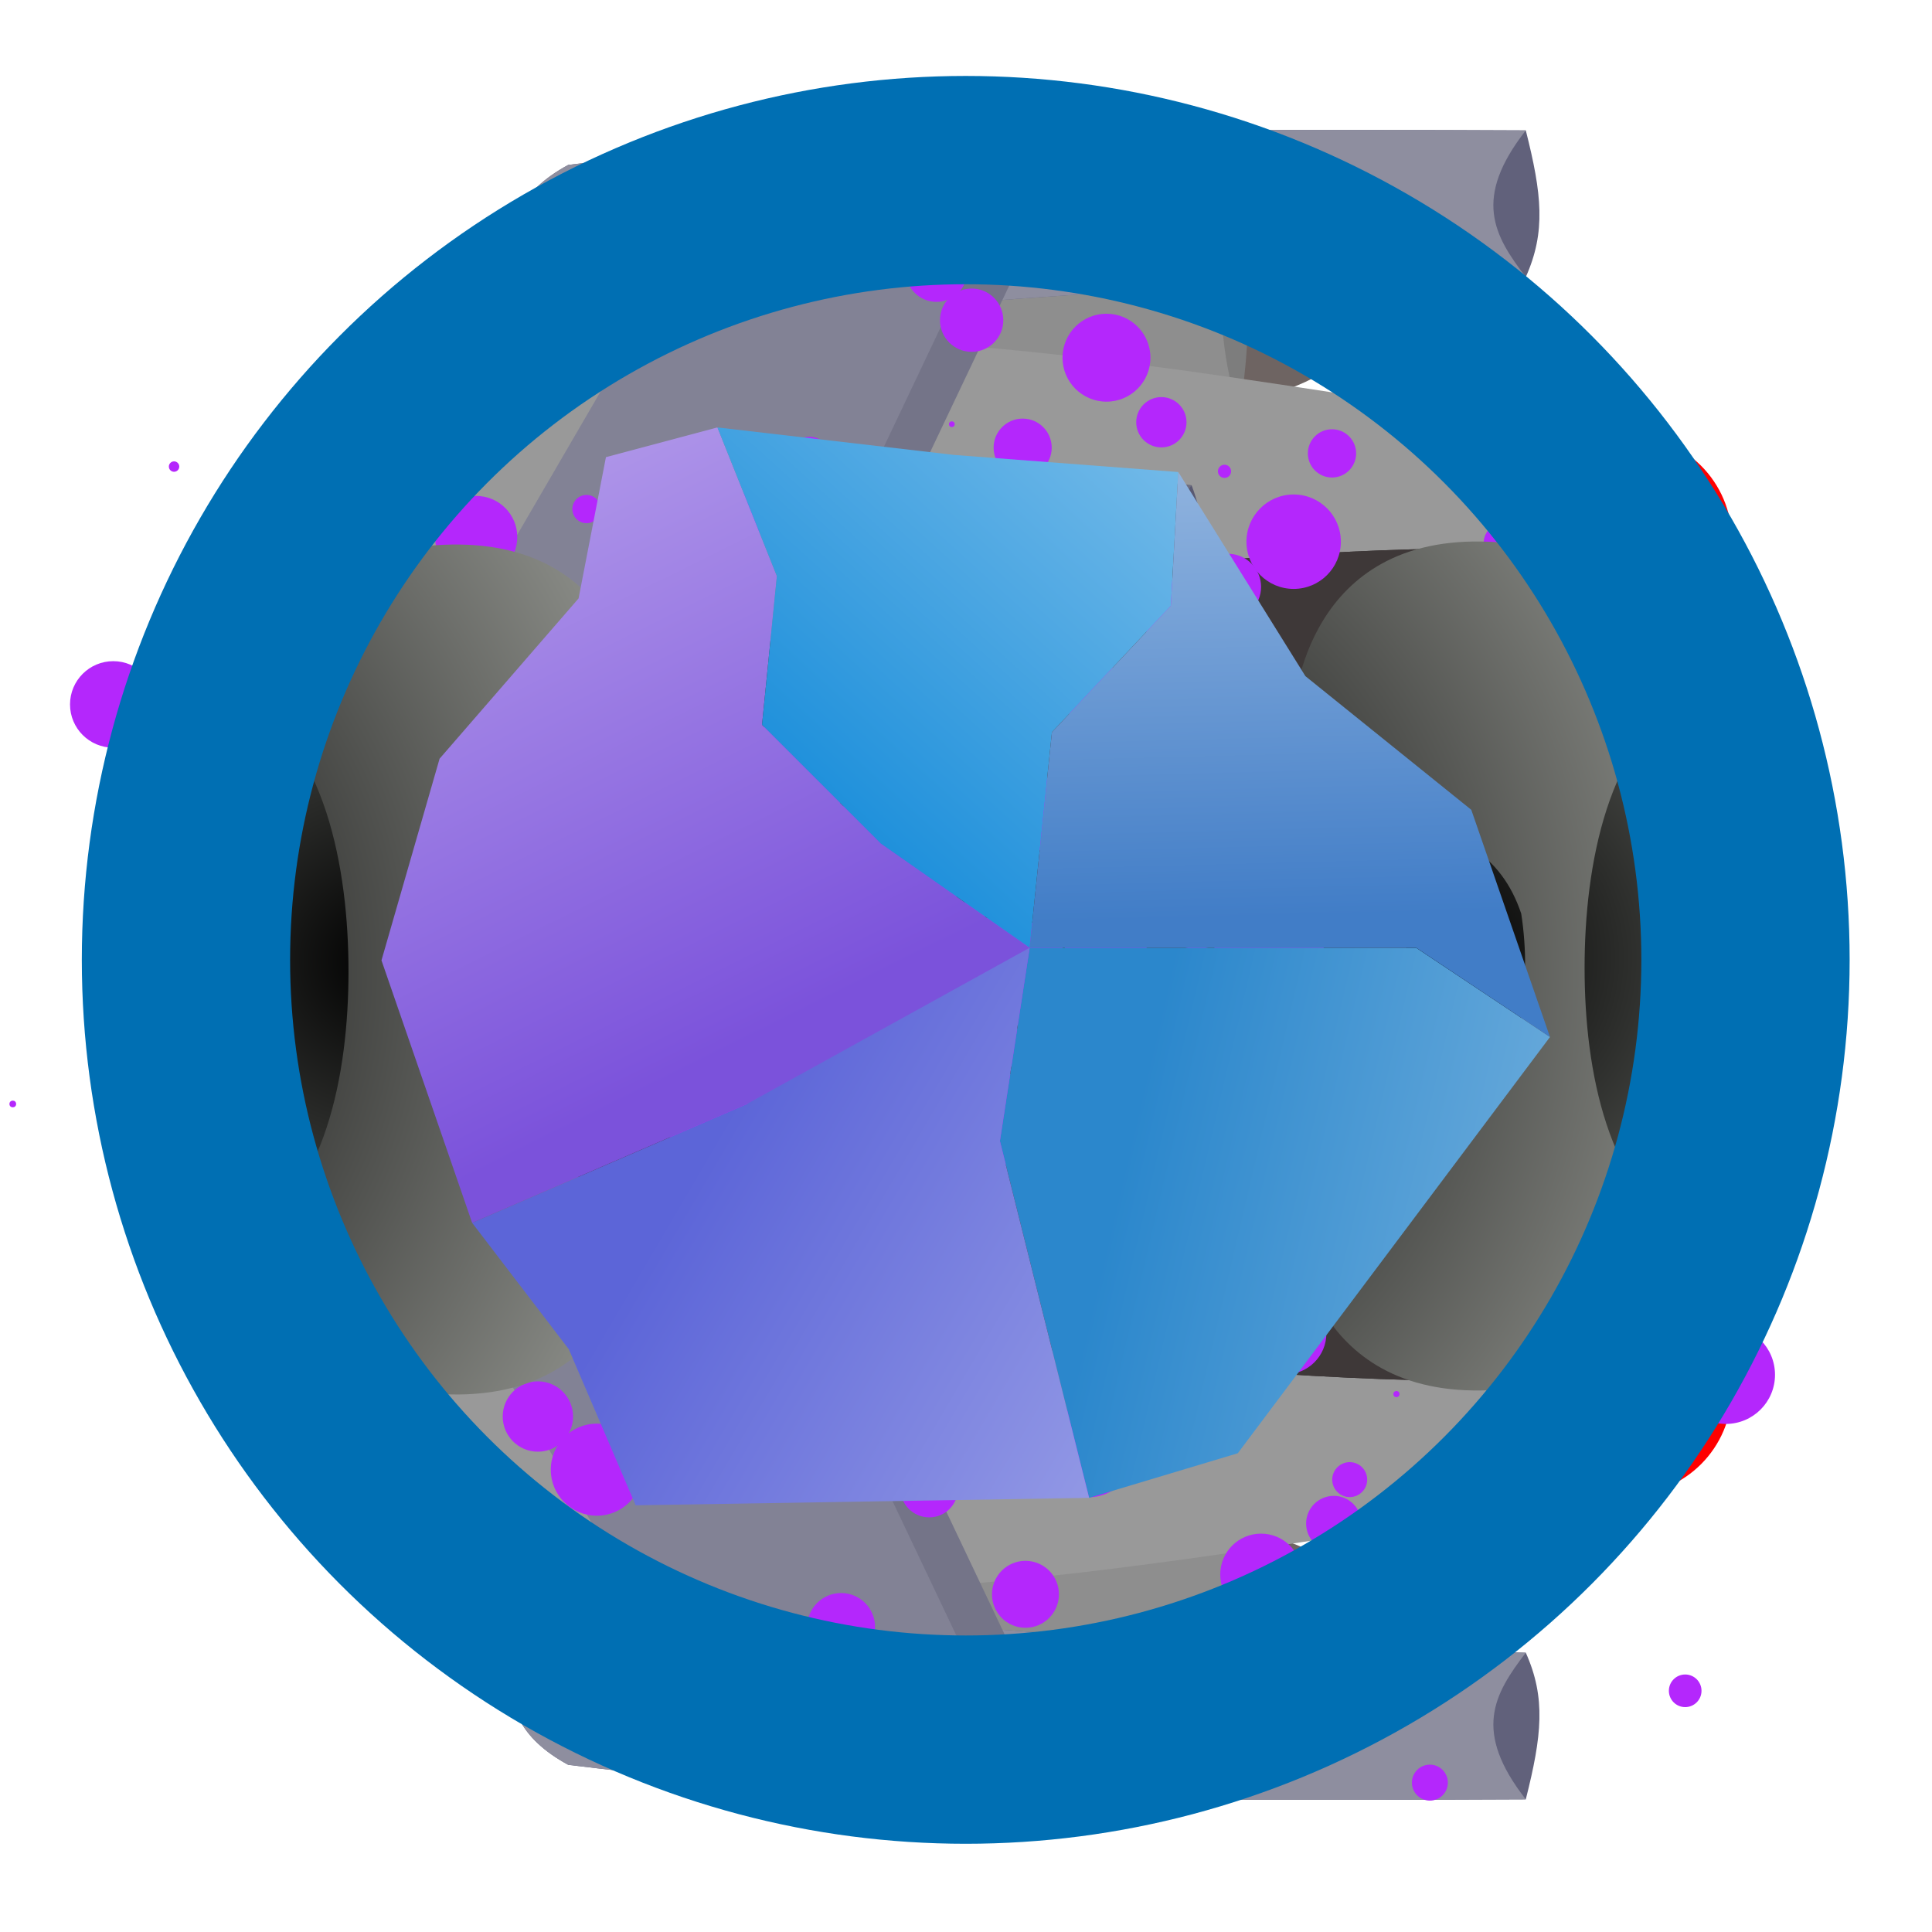 <?xml version="1.0" encoding="UTF-8" standalone="no"?>
<!-- Created with Inkscape (http://www.inkscape.org/) -->

<svg
   xmlns:dc="http://purl.org/dc/elements/1.1/"
   xmlns:cc="http://creativecommons.org/ns#"
   xmlns:rdf="http://www.w3.org/1999/02/22-rdf-syntax-ns#"
   xmlns:svg="http://www.w3.org/2000/svg"
   xmlns="http://www.w3.org/2000/svg"
   xmlns:xlink="http://www.w3.org/1999/xlink"
   xmlns:sodipodi="http://sodipodi.sourceforge.net/DTD/sodipodi-0.dtd"
   xmlns:inkscape="http://www.inkscape.org/namespaces/inkscape"
   version="1.1"
   id="svg96"
   width="128"
   height="128"
   viewBox="0 0 128 128"
   sodipodi:docname="collectible.svg"
   inkscape:version="0.92.1 r"
   inkscape:export-filename="/home/noah/crystal.png"
   inkscape:export-xdpi="48"
   inkscape:export-ydpi="48">
  <defs
     id="defs100">
    <linearGradient
       id="linearGradient17246"
       inkscape:collect="always">
      <stop
         id="stop17242"
         offset="0"
         style="stop-color:#000000;stop-opacity:1" />
      <stop
         id="stop17244"
         offset="1"
         style="stop-color:#555753;stop-opacity:1" />
    </linearGradient>
    <linearGradient
       inkscape:collect="always"
       id="linearGradient6254">
      <stop
         style="stop-color:#000000;stop-opacity:1"
         offset="0"
         id="stop6250" />
      <stop
         style="stop-color:#555753;stop-opacity:1"
         offset="1"
         id="stop6252" />
    </linearGradient>
    <linearGradient
       inkscape:collect="always"
       id="linearGradient6214">
      <stop
         style="stop-color:#000000;stop-opacity:1"
         offset="0"
         id="stop6210" />
      <stop
         style="stop-color:#888a85;stop-opacity:1"
         offset="1"
         id="stop6212" />
    </linearGradient>
    <linearGradient
       inkscape:collect="always"
       id="linearGradient2654">
      <stop
         style="stop-color:#5c65d8;stop-opacity:1;"
         offset="0"
         id="stop2650" />
      <stop
         style="stop-color:#ffffff;stop-opacity:1"
         offset="1"
         id="stop2652" />
    </linearGradient>
    <linearGradient
       inkscape:collect="always"
       id="linearGradient2646">
      <stop
         style="stop-color:#2b87cc;stop-opacity:1;"
         offset="0"
         id="stop2642" />
      <stop
         style="stop-color:#ffffff;stop-opacity:1"
         offset="1"
         id="stop2644" />
    </linearGradient>
    <linearGradient
       inkscape:collect="always"
       id="linearGradient2638">
      <stop
         style="stop-color:#417dc7;stop-opacity:1;"
         offset="0"
         id="stop2634" />
      <stop
         style="stop-color:#ffffff;stop-opacity:1"
         offset="1"
         id="stop2636" />
    </linearGradient>
    <linearGradient
       inkscape:collect="always"
       id="linearGradient2624">
      <stop
         style="stop-color:#1e90db;stop-opacity:1;"
         offset="0"
         id="stop2620" />
      <stop
         style="stop-color:#ffffff;stop-opacity:1"
         offset="1"
         id="stop2622" />
    </linearGradient>
    <linearGradient
       inkscape:collect="always"
       id="linearGradient2616">
      <stop
         style="stop-color:#7b52db;stop-opacity:1;"
         offset="0"
         id="stop2612" />
      <stop
         style="stop-color:#ffffff;stop-opacity:1"
         offset="1"
         id="stop2614" />
    </linearGradient>
    <filter
       inkscape:collect="always"
       style="color-interpolation-filters:sRGB"
       id="filter2452"
       x="-0.048"
       width="1.096"
       y="-0.048"
       height="1.096">
      <feGaussianBlur
         inkscape:collect="always"
         stdDeviation="1.698"
         id="feGaussianBlur2454" />
    </filter>
    <linearGradient
       inkscape:collect="always"
       xlink:href="#linearGradient2616"
       id="linearGradient2618"
       x1="42.68"
       y1="201.226"
       x2="5.25"
       y2="125.75"
       gradientUnits="userSpaceOnUse" />
    <linearGradient
       inkscape:collect="always"
       xlink:href="#linearGradient2624"
       id="linearGradient2626"
       x1="55.5"
       y1="181.5"
       x2="103.25"
       y2="128.75"
       gradientUnits="userSpaceOnUse" />
    <linearGradient
       inkscape:collect="always"
       xlink:href="#linearGradient2638"
       id="linearGradient2640"
       x1="123.75"
       y1="188.25"
       x2="122.25"
       y2="129.25"
       gradientUnits="userSpaceOnUse" />
    <linearGradient
       inkscape:collect="always"
       xlink:href="#linearGradient2646"
       id="linearGradient2648"
       x1="71.5"
       y1="211.75"
       x2="148.5"
       y2="229.75"
       gradientUnits="userSpaceOnUse" />
    <linearGradient
       inkscape:collect="always"
       xlink:href="#linearGradient2654"
       id="linearGradient2656"
       x1="43"
       y1="215.5"
       x2="115.5"
       y2="258"
       gradientUnits="userSpaceOnUse" />
    <radialGradient
       inkscape:collect="always"
       xlink:href="#linearGradient6214"
       id="radialGradient6258"
       cx="148.529"
       cy="177.81"
       fx="148.529"
       fy="177.81"
       r="40.835"
       gradientTransform="matrix(3.117,0,0,3.444,-352.626,-433.495)"
       gradientUnits="userSpaceOnUse" />
    <radialGradient
       inkscape:collect="always"
       xlink:href="#linearGradient6254"
       id="radialGradient6260"
       cx="197.291"
       cy="177.477"
       fx="197.291"
       fy="177.477"
       r="27.179"
       gradientTransform="matrix(2.498,1.1613009e-6,0,2.408,-310.325,-250.58)"
       gradientUnits="userSpaceOnUse" />
    <radialGradient
       inkscape:collect="always"
       xlink:href="#linearGradient17246"
       id="radialGradient7452"
       gradientUnits="userSpaceOnUse"
       gradientTransform="matrix(0.893,4.1526682e-7,0,0.861,-81.03,294.649)"
       cx="197.291"
       cy="177.477"
       fx="197.291"
       fy="177.477"
       r="27.179" />
    <radialGradient
       inkscape:collect="always"
       xlink:href="#linearGradient6214"
       id="radialGradient7454"
       gradientUnits="userSpaceOnUse"
       gradientTransform="matrix(1.115,0,0,1.232,-96.156,229.241)"
       cx="148.529"
       cy="177.81"
       fx="148.529"
       fy="177.81"
       r="40.835" />
  </defs>
  <sodipodi:namedview
     pagecolor="#ffffff"
     bordercolor="#666666"
     borderopacity="1"
     objecttolerance="10"
     gridtolerance="10"
     guidetolerance="10"
     inkscape:pageopacity="0"
     inkscape:pageshadow="2"
     inkscape:window-width="1878"
     inkscape:window-height="1008"
     id="namedview98"
     showgrid="false"
     showguides="false"
     units="px"
     fit-margin-top="30"
     fit-margin-left="30"
     fit-margin-right="30"
     fit-margin-bottom="30"
     inkscape:zoom="4.2536892"
     inkscape:cx="113.80399"
     inkscape:cy="52.315998"
     inkscape:window-x="20"
     inkscape:window-y="50"
     inkscape:window-maximized="0"
     inkscape:current-layer="layer2"
     inkscape:guide-bbox="true"
     inkscape:measure-start="0,0"
     inkscape:measure-end="0,0"
     scale-x="1"
     inkscape:lockguides="true" />
  <g
     inkscape:groupmode="layer"
     id="layer1"
     inkscape:label="ship"
     style="display:inline;opacity:1"
     transform="translate(113.527,-418.886)"
     sodipodi:insensitive="true">
    <g
       transform="matrix(0.54,0,0,0.54,-118.662,275.48)"
       style="display:inline"
       id="g828">
      <path
         style="display:inline;opacity:1;fill:#4d4d4d;fill-opacity:1;stroke:none;stroke-width:0.5"
         d="m 66.155,365.084 c 0,0 -2.54,-3.685 -2.54,-10.924 0,-7.239 2.54,-10.924 2.54,-10.924 h 53.273 v 21.848 z"
         id="path5282"
         inkscape:connector-curvature="0"
         sodipodi:nodetypes="czcccc" />
      <path
         sodipodi:nodetypes="czcccc"
         inkscape:connector-curvature="0"
         id="rect5279"
         d="m 66.155,424.764 c 0,0 -2.54,-3.685 -2.54,-10.924 0,-7.239 2.54,-10.924 2.54,-10.924 h 53.273 v 21.848 z"
         style="display:inline;opacity:1;fill:#4d4d4d;fill-opacity:1;stroke:none;stroke-width:0.5" />
      <path
         style="display:inline;opacity:1;fill:#4d4d4d;fill-opacity:1;fill-rule:evenodd;stroke:none;stroke-width:0.423px;stroke-linecap:butt;stroke-linejoin:miter;stroke-opacity:1"
         d="m 103.35,335.793 27.084,5.632 25.646,-2.01 -9.774,24.654 -46.347,1.058 z"
         id="path1105"
         inkscape:connector-curvature="0" />
      <path
         inkscape:connector-curvature="0"
         id="path1103"
         d="m 103.35,432.207 27.084,-5.632 25.646,2.01 L 146.306,403.93 99.959,402.872 Z"
         style="display:inline;opacity:1;fill:#4d4d4d;fill-opacity:1;fill-rule:evenodd;stroke:none;stroke-width:0.423px;stroke-linecap:butt;stroke-linejoin:miter;stroke-opacity:1" />
      <path
         sodipodi:nodetypes="ccccccc"
         style="display:inline;opacity:1;fill:#382e2a;fill-opacity:1;fill-rule:evenodd;stroke:none;stroke-width:3.43px;stroke-linecap:butt;stroke-linejoin:miter;stroke-opacity:1"
         d="m 143.219,355.488 c 6.757,-7.48 11.373,-32.995 16.076,-41.795 l -9.217,-1.715 -9.86,-0.643 -24.221,2.83 -1.5,13.675 z"
         id="path200"
         inkscape:connector-curvature="0" />
      <path
         sodipodi:nodetypes="ccccccc"
         inkscape:connector-curvature="0"
         id="path184"
         d="m 143.219,412.512 c 6.757,7.48 11.373,34.688 16.076,43.488 l -9.217,0.022 -21.711,0.643 -12.37,-2.83 -1.5,-13.675 z"
         style="display:inline;opacity:1;fill:#382e2a;fill-opacity:1;fill-rule:evenodd;stroke:none;stroke-width:3.43px;stroke-linecap:butt;stroke-linejoin:miter;stroke-opacity:1" />
      <path
         style="display:inline;opacity:1;fill:#69554e;fill-opacity:1;fill-rule:evenodd;stroke:none;stroke-width:3.43px;stroke-linecap:butt;stroke-linejoin:miter;stroke-opacity:1"
         d="m 160.367,347.561 c -14.554,-8.086 -29.883,-14.983 -45.871,-19.72 -4.448,14.42 -30.916,18.804 3.298,29.462 l 13.421,-1.811 z"
         id="path190"
         inkscape:connector-curvature="0"
         sodipodi:nodetypes="ccccc" />
      <path
         sodipodi:nodetypes="ccccc"
         inkscape:connector-curvature="0"
         id="path178"
         d="m 160.367,420.439 c -14.554,8.086 -29.883,14.983 -45.871,19.72 -4.448,-14.42 -30.916,-18.804 3.298,-29.462 l 13.421,1.811 z"
         style="display:inline;opacity:1;fill:#69554e;fill-opacity:1;fill-rule:evenodd;stroke:none;stroke-width:3.43px;stroke-linecap:butt;stroke-linejoin:miter;stroke-opacity:1" />
      <path
         sodipodi:nodetypes="ccccccccczcc"
         inkscape:connector-curvature="0"
         id="path192"
         d="m 36.259,432.228 c 22.741,1.324 44.808,4.319 67.091,-0.022 -0.499,-30.923 38.467,-18.598 52.73,-3.622 4.465,-3.836 9.749,-6.071 15.004,-8.574 v -72.021 c -5.543,-2.059 -10.25,-5.178 -15.004,-8.574 -14.582,15.705 -52.156,27.908 -52.73,-3.622 -21.918,-5.609 -44.719,-0.685 -67.091,-0.022 l 50.586,22.935 c 0,0 -6.686,8.994 -6.686,25.293 0,16.299 6.686,25.293 6.686,25.293 z"
         style="display:inline;opacity:1;fill:#7c716f;fill-opacity:1;fill-rule:evenodd;stroke:none;stroke-width:3.43px;stroke-linecap:butt;stroke-linejoin:miter;stroke-opacity:1" />
      <path
         sodipodi:nodetypes="czczc"
         inkscape:connector-curvature="0"
         id="path194"
         d="m 171.084,420.011 c 0,0 48.657,-15.833 48.657,-36.011 0,-20.178 -48.657,-36.011 -48.657,-36.011 0,0 -24.625,13.629 -24.625,35.947 0,22.318 24.625,36.074 24.625,36.074 z"
         style="display:inline;opacity:1;fill:#5a4943;fill-opacity:1;fill-rule:evenodd;stroke:none;stroke-width:3.43px;stroke-linecap:butt;stroke-linejoin:miter;stroke-opacity:1" />
      <path
         sodipodi:nodetypes="zzz"
         inkscape:connector-curvature="0"
         id="path196"
         d="m 211.73,383.603 c 0,-17.784 -54.887,-24.439 -54.887,0.419 0,24.858 54.887,17.365 54.887,-0.419 z"
         style="display:inline;opacity:1;fill:#174859;fill-opacity:1;fill-rule:evenodd;stroke:none;stroke-width:3.661px;stroke-linecap:butt;stroke-linejoin:miter;stroke-opacity:1" />
      <path
         sodipodi:nodetypes="zccz"
         inkscape:connector-curvature="0"
         id="path161"
         d="m 176.662,468.755 c -5.893,24.306 -76.389,14.341 -83.6,-17.595 0,0 9.594,2.826 13.504,2.787 17.308,-0.975 75.989,-9.498 70.096,14.809 z"
         style="display:inline;opacity:1;fill:#6e6462;fill-opacity:1;fill-rule:evenodd;stroke:none;stroke-width:3.43px;stroke-linecap:butt;stroke-linejoin:miter;stroke-opacity:1" />
      <path
         style="display:inline;opacity:1;fill:#6e6462;fill-opacity:1;fill-rule:evenodd;stroke:none;stroke-width:3.43px;stroke-linecap:butt;stroke-linejoin:miter;stroke-opacity:1"
         d="m 176.662,299.245 c -5.893,-24.306 -76.389,-14.341 -83.6,17.595 0,0 9.594,-2.826 13.504,-2.787 17.308,0.975 75.989,9.498 70.096,-14.809 z"
         id="path1093"
         inkscape:connector-curvature="0"
         sodipodi:nodetypes="zccz" />
      <path
         sodipodi:nodetypes="czczc"
         inkscape:connector-curvature="0"
         id="path198"
         d="m 151.481,401.093 c 0,0 0.527,-5.073 0.527,-17.06 0,-11.988 -0.527,-17.06 -0.527,-17.06 0,0 -13.002,-0.336 -13.002,17.093 0,17.429 13.002,17.028 13.002,17.028 z"
         style="display:inline;opacity:1;fill:#312b2b;fill-opacity:1;fill-rule:evenodd;stroke:none;stroke-width:1.75px;stroke-linecap:butt;stroke-linejoin:miter;stroke-opacity:1" />
      <path
         style="display:inline;opacity:1;fill:#3e3838;fill-opacity:1;fill-rule:evenodd;stroke:none;stroke-width:1.75px;stroke-linecap:butt;stroke-linejoin:miter;stroke-opacity:1"
         d="m 151.481,401.093 c 0,0 -5.85,-6.208 -5.85,-17.06 0,-10.852 5.85,-17.06 5.85,-17.06 0,0 -13.002,-0.336 -13.002,17.093 0,17.429 13.002,17.028 13.002,17.028 z"
         id="path68"
         inkscape:connector-curvature="0"
         sodipodi:nodetypes="czczc" />
      <path
         inkscape:connector-curvature="0"
         id="path4765"
         d="m 147.476,390.319 0.794,1.63 v -16.408 l -0.794,1.63 z m 2.407,4.944 0.794,1.63 V 370.597 l -0.794,1.63 z"
         style="display:inline;opacity:1;fill:none;fill-rule:evenodd;stroke:#e6e6e6;stroke-width:0.8;stroke-linecap:butt;stroke-linejoin:round;stroke-miterlimit:4;stroke-dasharray:none;stroke-opacity:1" />
      <path
         sodipodi:nodetypes="czczc"
         inkscape:connector-curvature="0"
         id="path4789"
         d="m 131.751,401.093 c 0,0 1.774,-5.073 1.774,-17.06 0,-11.988 -1.774,-17.06 -1.774,-17.06 0,0 -43.747,-0.336 -43.747,17.093 0,17.429 43.747,17.028 43.747,17.028 z"
         style="display:inline;opacity:1;fill:#6a615f;fill-opacity:1;fill-rule:evenodd;stroke:none;stroke-width:0.8;stroke-linecap:butt;stroke-linejoin:miter;stroke-opacity:1" />
      <path
         sodipodi:nodetypes="cscczc"
         inkscape:connector-curvature="0"
         id="path4793"
         d="m 115.386,393.449 c 0,0 -0.674,-4.956 -0.674,-9.433 0,-4.477 0.674,-9.416 0.674,-9.416 m -5.406,-1.353 c 0,0 -0.266,5.21 -0.266,10.786 0,5.576 0.266,10.786 0.266,10.786"
         style="display:inline;opacity:1;fill:none;fill-opacity:1;fill-rule:evenodd;stroke:#574741;stroke-width:0.8;stroke-linecap:round;stroke-linejoin:miter;stroke-miterlimit:4;stroke-dasharray:none;stroke-opacity:1" />
    </g>
  </g>
  <g
     inkscape:groupmode="layer"
     id="layer3"
     inkscape:label="spread"
     style="display:inline"
     transform="translate(0,-384)"
     sodipodi:insensitive="true">
    <g
       id="g1281"
       transform="matrix(0.701,0,0,0.701,-60.328,164.263)">
      <g
         transform="matrix(0,-0.423,0.423,0,41.956,481.168)"
         id="g994">
        <path
           sodipodi:nodetypes="cczsczc"
           inkscape:connector-curvature="0"
           id="path987"
           d="m 11.126,380.782 c -4.613,-22.391 6.808,-81.168 6.808,-81.168 0,0 0.181,-4.025 16.25,-4.025 16.069,0 16.25,4.077 16.25,4.077 2.055,5.069 13.191,55.518 6.808,81.501 0,0 -11.361,1.981 -23.057,1.981 -11.696,0 -23.057,-2.367 -23.057,-2.367 z"
           style="opacity:1;fill:#7d7d7d;fill-opacity:1;fill-rule:evenodd;stroke:none;stroke-width:9.804px;stroke-linecap:butt;stroke-linejoin:miter;stroke-opacity:1" />
        <path
           style="fill:#999999;fill-opacity:1;fill-rule:evenodd;stroke:none;stroke-width:1px;stroke-linecap:butt;stroke-linejoin:miter;stroke-opacity:1"
           d="m 38.891,299.857 16.041,50.826 42.648,7.156 52.326,55.154 h 17.678 l -37.477,-89.803 z"
           id="path970"
           inkscape:connector-curvature="0"
           sodipodi:nodetypes="ccccccc"
           transform="translate(-3.385)" />
        <circle
           style="fill:#0d84cc;fill-opacity:1;stroke:none;stroke-width:0.988"
           id="path976"
           cx="154.74"
           cy="409.625"
           r="10.375" />
        <path
           sodipodi:nodetypes="czcczzccccccccc"
           inkscape:connector-curvature="0"
           id="path879"
           d="m 25.321,346.324 c -2.062,-12.851 -4.785,-25.643 -5.116,-40.032 -0.331,-14.388 -0.17,-32.83 -0.026,-46.459 0.793,-12.608 -1.392,-39.726 14.004,-40.045 14.418,1.286 13.903,30.325 14.004,40.189 0.102,9.864 1.311,32.33 -0.026,46.651 -1.337,14.321 -2.891,26.516 -5.116,40.202 l -2.216,-0.063 -2.216,-0.063 -2.216,-0.063 -2.216,-0.063 -2.216,-0.063 -2.216,-0.063 -2.216,-0.063 z"
           style="opacity:1;fill:#999999;fill-opacity:1;fill-rule:evenodd;stroke:none;stroke-width:8.103px;stroke-linecap:butt;stroke-linejoin:miter;stroke-opacity:1" />
        <path
           style="opacity:1;fill:#8e8e8e;fill-opacity:1;fill-rule:evenodd;stroke:none;stroke-width:9.804px;stroke-linecap:butt;stroke-linejoin:miter;stroke-opacity:1"
           d="m 11.126,380.782 c -4.613,-22.391 6.808,-81.168 6.808,-81.168 0,0 0.181,-4.025 16.25,-4.025 16.069,0 16.25,4.077 16.25,4.077 2.055,5.069 13.191,55.518 6.808,81.501 0,0 -11.361,-3.894 -23.057,-3.894 -11.696,0 -23.057,3.508 -23.057,3.508 z"
           id="path980"
           inkscape:connector-curvature="0"
           sodipodi:nodetypes="cczsczc" />
      </g>
      <g
         transform="matrix(0,0.423,0.423,0,41.956,328.332)"
         id="g1006">
        <path
           style="opacity:1;fill:#7d7d7d;fill-opacity:1;fill-rule:evenodd;stroke:none;stroke-width:9.804px;stroke-linecap:butt;stroke-linejoin:miter;stroke-opacity:1"
           d="m 11.126,380.782 c -4.613,-22.391 6.808,-81.168 6.808,-81.168 0,0 0.181,-4.025 16.25,-4.025 16.069,0 16.25,4.077 16.25,4.077 2.055,5.069 13.191,55.518 6.808,81.501 0,0 -11.361,1.981 -23.057,1.981 -11.696,0 -23.057,-2.367 -23.057,-2.367 z"
           id="path996"
           inkscape:connector-curvature="0"
           sodipodi:nodetypes="cczsczc" />
        <path
           transform="translate(-3.385)"
           sodipodi:nodetypes="ccccccc"
           inkscape:connector-curvature="0"
           id="path998"
           d="m 38.891,299.857 16.041,50.826 42.648,7.156 52.326,55.154 h 17.678 l -37.477,-89.803 z"
           style="fill:#999999;fill-opacity:1;fill-rule:evenodd;stroke:none;stroke-width:1px;stroke-linecap:butt;stroke-linejoin:miter;stroke-opacity:1" />
        <circle
           r="10.375"
           cy="409.625"
           cx="154.74"
           id="circle1000"
           style="fill:#0d84cc;fill-opacity:1;stroke:none;stroke-width:0.988" />
        <path
           style="opacity:1;fill:#999999;fill-opacity:1;fill-rule:evenodd;stroke:none;stroke-width:8.103px;stroke-linecap:butt;stroke-linejoin:miter;stroke-opacity:1"
           d="m 25.321,346.324 c -2.062,-12.851 -4.785,-25.643 -5.116,-40.032 -0.331,-14.388 -0.17,-32.83 -0.026,-46.459 0.793,-12.608 -1.392,-39.726 14.004,-40.045 14.418,1.286 13.903,30.325 14.004,40.189 0.102,9.864 1.311,32.33 -0.026,46.651 -1.337,14.321 -2.891,26.516 -5.116,40.202 l -2.216,-0.063 -2.216,-0.063 -2.216,-0.063 -2.216,-0.063 -2.216,-0.063 -2.216,-0.063 -2.216,-0.063 z"
           id="path1002"
           inkscape:connector-curvature="0"
           sodipodi:nodetypes="czcczzccccccccc" />
        <path
           sodipodi:nodetypes="cczsczc"
           inkscape:connector-curvature="0"
           id="path1004"
           d="m 11.126,380.782 c -4.613,-22.391 6.808,-81.168 6.808,-81.168 0,0 0.181,-4.025 16.25,-4.025 16.069,0 16.25,4.077 16.25,4.077 2.055,5.069 13.191,55.518 6.808,81.501 0,0 -11.361,-3.894 -23.057,-3.894 -11.696,0 -23.057,3.508 -23.057,3.508 z"
           style="opacity:1;fill:#8e8e8e;fill-opacity:1;fill-rule:evenodd;stroke:none;stroke-width:9.804px;stroke-linecap:butt;stroke-linejoin:miter;stroke-opacity:1" />
      </g>
    </g>
  </g>
  <g
     inkscape:groupmode="layer"
     id="layer7"
     inkscape:label="red_laser"
     style="display:inline"
     transform="translate(0,-597.669)"
     sodipodi:insensitive="true">
    <g
       id="g1291"
       transform="matrix(0.54,0,0,0.54,-3.944,345.338)">
      <circle
         transform="rotate(-90)"
         style="opacity:1;fill:#ff0000;fill-opacity:1;stroke:none;stroke-width:3.148;stroke-linecap:round;stroke-linejoin:round;stroke-miterlimit:4;stroke-dasharray:none;stroke-opacity:1"
         id="circle4841"
         cx="-533.549"
         cy="206.878"
         r="12.911" />
      <circle
         transform="rotate(-90)"
         r="12.911"
         cy="206.878"
         cx="-637.789"
         id="path4835"
         style="opacity:1;fill:#ff0000;fill-opacity:1;stroke:none;stroke-width:3.148;stroke-linecap:round;stroke-linejoin:round;stroke-miterlimit:4;stroke-dasharray:none;stroke-opacity:1" />
      <path
         style="opacity:1;fill:#999999;fill-opacity:1;fill-rule:evenodd;stroke:none;stroke-width:11.765px;stroke-linecap:butt;stroke-linejoin:miter;stroke-opacity:1"
         d="M 207.545,650.692 C 150.682,656.719 42.658,687.409 31.799,617.601 90.943,611.13 149.849,615.216 208.281,624.955 Z"
         id="path4826"
         inkscape:connector-curvature="0"
         sodipodi:nodetypes="cccc" />
      <path
         inkscape:connector-curvature="0"
         id="path4828"
         d="M 207.545,520.647 C 150.682,514.619 42.658,483.93 31.799,553.737 90.943,560.209 149.849,556.123 208.281,546.384 Z"
         style="opacity:1;fill:#999999;fill-opacity:1;fill-rule:evenodd;stroke:none;stroke-width:11.765px;stroke-linecap:butt;stroke-linejoin:miter;stroke-opacity:1"
         sodipodi:nodetypes="cccc" />
    </g>
  </g>
  <g
     inkscape:groupmode="layer"
     id="layer6"
     inkscape:label="quad"
     style="display:inline"
     transform="translate(0,-597.669)"
     sodipodi:insensitive="true">
    <g
       id="g1333"
       transform="matrix(0.54,0,0,0.54,-14.129,322.518)">
      <path
         style="display:inline;opacity:1;fill:#737386;fill-opacity:1;fill-rule:evenodd;stroke:none;stroke-width:0.443px;stroke-linecap:butt;stroke-linejoin:miter;stroke-opacity:1"
         d="m 81.708,656.705 h 42.415 c 0,0 2.994,-16.407 2.994,-28.786 0,-12.379 -2.994,-28.786 -2.994,-28.786 H 81.708 l -1.497,28.786 z"
         id="path4749"
         inkscape:connector-curvature="0"
         sodipodi:nodetypes="cczcccc" />
      <path
         sodipodi:nodetypes="cczcccc"
         inkscape:connector-curvature="0"
         id="path4710"
         d="m 75.72,656.705 h 42.415 c 0,0 2.994,-16.407 2.994,-28.786 0,-12.379 -2.994,-28.786 -2.994,-28.786 H 75.72 l -1.497,28.786 z"
         style="display:inline;opacity:1;fill:#7a7a8d;fill-opacity:1;fill-rule:evenodd;stroke:none;stroke-width:0.443px;stroke-linecap:butt;stroke-linejoin:miter;stroke-opacity:1" />
      <g
         transform="matrix(0.932,0,0,0.932,-123.412,246.747)"
         id="g4400">
        <path
           style="fill:#61617b;fill-opacity:1;fill-rule:evenodd;stroke:none;stroke-width:0.803px;stroke-linecap:butt;stroke-linejoin:miter;stroke-opacity:1"
           d="m 236.998,325.817 c 0,0 48.07,-3.926 65.866,-5.11 17.795,-1.185 58.484,-2.271 58.484,-2.271 2.665,-5.95 2.116,-10.936 0,-19.305 0,0 -65.385,-0.352 -83.468,0.568 -18.083,0.92 -42.586,3.975 -42.586,3.975 -13.092,7.105 -6.371,18.228 1.703,22.145 z"
           id="path4734"
           inkscape:connector-curvature="0"
           sodipodi:nodetypes="czcczcc" />
        <g
           id="g4336"
           transform="translate(0,-0.66)">
          <path
             style="fill:#595972;fill-opacity:1;fill-rule:evenodd;stroke:none;stroke-width:0.58px;stroke-linecap:butt;stroke-linejoin:miter;stroke-opacity:1"
             d="m 247.523,366.229 c 0,0 26.434,-1.536 36.196,-1.849 9.762,-0.313 31.941,0.517 31.941,0.517 2.522,-4.747 4.871,-9.944 1.698,-18.387 0,0 -35.455,-3.332 -45.35,-3.284 -9.895,0.048 -23.462,1.834 -23.462,1.834 -7.73,6.167 -5.061,17.07 -1.024,21.17 z"
             id="path4732"
             inkscape:connector-curvature="0"
             sodipodi:nodetypes="czcczcc" />
          <path
             sodipodi:nodetypes="czcczcc"
             inkscape:connector-curvature="0"
             id="path4736"
             d="m 247.523,366.229 c 0,0 26.434,-1.536 36.196,-1.849 9.762,-0.313 31.941,0.517 31.941,0.517 -2.378,-4.747 -4.866,-9.944 1.698,-18.387 0,0 -35.455,-3.332 -45.35,-3.284 -9.895,0.048 -23.462,1.834 -23.462,1.834 -7.73,6.167 -5.061,17.07 -1.024,21.17 z"
             style="fill:#6d6d7f;fill-opacity:1;fill-rule:evenodd;stroke:none;stroke-width:0.58px;stroke-linecap:butt;stroke-linejoin:miter;stroke-opacity:1" />
        </g>
        <path
           sodipodi:nodetypes="czcczcc"
           inkscape:connector-curvature="0"
           id="path4742"
           d="m 236.998,325.817 c 0,0 48.07,-3.926 65.866,-5.11 17.795,-1.185 58.484,-2.271 58.484,-2.271 -4.203,-5.492 -7.009,-10.327 0,-19.305 0,0 -65.385,-0.352 -83.468,0.568 -18.083,0.92 -42.586,3.975 -42.586,3.975 -13.092,7.105 -6.371,18.228 1.703,22.145 z"
           style="fill:#8e8e9f;fill-opacity:1;fill-rule:evenodd;stroke:none;stroke-width:0.803px;stroke-linecap:butt;stroke-linejoin:miter;stroke-opacity:1" />
        <path
           inkscape:connector-curvature="0"
           style="display:inline;opacity:1;fill:#747488;fill-opacity:1;fill-rule:evenodd;stroke:none;stroke-width:0.803px;stroke-linecap:butt;stroke-linejoin:miter;stroke-opacity:1"
           d="m 220.062,378.056 35.009,-60.188 h 39.082 l -28.587,60.188"
           id="path4753" />
        <path
           id="path4738"
           d="m 213.638,378.056 35.009,-60.188 h 39.082 l -28.587,60.188"
           style="display:inline;opacity:1;fill:#828295;fill-opacity:1;fill-rule:evenodd;stroke:none;stroke-width:0.803px;stroke-linecap:butt;stroke-linejoin:miter;stroke-opacity:1"
           inkscape:connector-curvature="0" />
        <circle
           r="8.712"
           cy="247.219"
           cx="-354.067"
           id="circle4747"
           style="opacity:1;fill:#24d583;fill-opacity:1;stroke:none;stroke-width:0.587"
           transform="rotate(-90)" />
      </g>
      <g
         transform="matrix(0.932,0,0,-0.932,-123.412,1009.091)"
         id="g4418">
        <path
           sodipodi:nodetypes="czcczcc"
           inkscape:connector-curvature="0"
           id="path4402"
           d="m 236.998,325.817 c 0,0 48.07,-3.926 65.866,-5.11 17.795,-1.185 58.484,-2.271 58.484,-2.271 2.665,-5.95 2.116,-10.936 0,-19.305 0,0 -65.385,-0.352 -83.468,0.568 -18.083,0.92 -42.586,3.975 -42.586,3.975 -13.092,7.105 -6.371,18.228 1.703,22.145 z"
           style="fill:#61617b;fill-opacity:1;fill-rule:evenodd;stroke:none;stroke-width:0.803px;stroke-linecap:butt;stroke-linejoin:miter;stroke-opacity:1" />
        <g
           transform="translate(0,-0.66)"
           id="g4408">
          <path
             sodipodi:nodetypes="czcczcc"
             inkscape:connector-curvature="0"
             id="path4404"
             d="m 247.523,366.229 c 0,0 26.434,-1.536 36.196,-1.849 9.762,-0.313 31.941,0.517 31.941,0.517 2.522,-4.747 4.871,-9.944 1.698,-18.387 0,0 -35.455,-3.332 -45.35,-3.284 -9.895,0.048 -23.462,1.834 -23.462,1.834 -7.73,6.167 -5.061,17.07 -1.024,21.17 z"
             style="fill:#595972;fill-opacity:1;fill-rule:evenodd;stroke:none;stroke-width:0.58px;stroke-linecap:butt;stroke-linejoin:miter;stroke-opacity:1" />
          <path
             style="fill:#6d6d7f;fill-opacity:1;fill-rule:evenodd;stroke:none;stroke-width:0.58px;stroke-linecap:butt;stroke-linejoin:miter;stroke-opacity:1"
             d="m 247.523,366.229 c 0,0 26.434,-1.536 36.196,-1.849 9.762,-0.313 31.941,0.517 31.941,0.517 -2.378,-4.747 -4.866,-9.944 1.698,-18.387 0,0 -35.455,-3.332 -45.35,-3.284 -9.895,0.048 -23.462,1.834 -23.462,1.834 -7.73,6.167 -5.061,17.07 -1.024,21.17 z"
             id="path4406"
             inkscape:connector-curvature="0"
             sodipodi:nodetypes="czcczcc" />
        </g>
        <path
           style="fill:#8e8e9f;fill-opacity:1;fill-rule:evenodd;stroke:none;stroke-width:0.803px;stroke-linecap:butt;stroke-linejoin:miter;stroke-opacity:1"
           d="m 236.998,325.817 c 0,0 48.07,-3.926 65.866,-5.11 17.795,-1.185 58.484,-2.271 58.484,-2.271 -4.203,-5.492 -7.009,-10.327 0,-19.305 0,0 -65.385,-0.352 -83.468,0.568 -18.083,0.92 -42.586,3.975 -42.586,3.975 -13.092,7.105 -6.371,18.228 1.703,22.145 z"
           id="path4410"
           inkscape:connector-curvature="0"
           sodipodi:nodetypes="czcczcc" />
        <path
           id="path4412"
           d="m 220.062,378.056 35.009,-60.188 h 39.082 l -28.587,60.188"
           style="display:inline;opacity:1;fill:#747488;fill-opacity:1;fill-rule:evenodd;stroke:none;stroke-width:0.803px;stroke-linecap:butt;stroke-linejoin:miter;stroke-opacity:1"
           inkscape:connector-curvature="0" />
        <path
           inkscape:connector-curvature="0"
           style="display:inline;opacity:1;fill:#828295;fill-opacity:1;fill-rule:evenodd;stroke:none;stroke-width:0.803px;stroke-linecap:butt;stroke-linejoin:miter;stroke-opacity:1"
           d="m 213.638,378.056 35.009,-60.188 h 39.082 l -28.587,60.188"
           id="path4414" />
        <circle
           transform="rotate(-90)"
           style="opacity:1;fill:#24d583;fill-opacity:1;stroke:none;stroke-width:0.587"
           id="circle4416"
           cx="-354.067"
           cy="247.219"
           r="8.712" />
      </g>
    </g>
  </g>
  <g
     inkscape:groupmode="layer"
     id="layer4"
     inkscape:label="missile"
     style="display:inline"
     transform="translate(113.527,-418.886)"
     sodipodi:insensitive="true">
    <g
       id="g1339"
       transform="matrix(0.54,0,0,0.54,-48.035,256.62)">
      <g
         transform="matrix(0,-1.578,1.578,0,-407.043,655.94)"
         id="g4836"
         style="display:inline">
        <path
           sodipodi:nodetypes="czczc"
           inkscape:connector-curvature="0"
           id="path4755"
           d="m 117.884,296.092 c 0,0 9.624,3.365 32.367,3.365 22.743,0 32.367,-3.365 32.367,-3.365 0,0 0.637,-82.996 -32.429,-82.996 -33.066,0 -32.305,82.996 -32.305,82.996 z"
           style="display:inline;opacity:1;fill:#312b2b;fill-opacity:1;fill-rule:evenodd;stroke:none;stroke-width:6.092px;stroke-linecap:butt;stroke-linejoin:miter;stroke-opacity:1" />
        <path
           style="display:inline;opacity:1;fill:#3e3838;fill-opacity:1;fill-rule:evenodd;stroke:none;stroke-width:6.092px;stroke-linecap:butt;stroke-linejoin:miter;stroke-opacity:1"
           d="m 117.884,296.092 c 0,0 11.778,-17.201 32.367,-17.201 20.589,0 32.367,17.201 32.367,17.201 0,0 0.637,-82.996 -32.429,-82.996 -33.066,0 -32.305,82.996 -32.305,82.996 z"
           id="path4757"
           inkscape:connector-curvature="0"
           sodipodi:nodetypes="czczc" />
        <path
           sodipodi:nodetypes="cscczc"
           inkscape:connector-curvature="0"
           id="path4772"
           d="m 169.04,243.198 c 0,0 -9.889,-3.254 -18.823,-3.254 -8.934,0 -18.79,3.254 -18.79,3.254 m -2.7,12.89 c 0,0 10.397,-4.228 21.523,-4.228 11.126,0 21.523,4.228 21.523,4.228"
           style="display:inline;opacity:1;fill:none;fill-opacity:1;fill-rule:evenodd;stroke:#ff0000;stroke-width:3.248;stroke-linecap:round;stroke-linejoin:miter;stroke-miterlimit:4;stroke-dasharray:none;stroke-opacity:1" />
      </g>
    </g>
  </g>
  <g
     inkscape:groupmode="layer"
     id="layer8"
     inkscape:label="shield"
     style="display:inline"
     transform="translate(0,-384)"
     sodipodi:insensitive="true">
    <circle
       r="1.561"
       cy="473.192"
       cx="76.089"
       id="use17264"
       style="opacity:1;fill:#b427fc;fill-opacity:1;stroke:none;stroke-width:3.423;stroke-opacity:1" />
    <circle
       r="1.241"
       cy="438.267"
       cx="68.373"
       id="use17266"
       style="opacity:1;fill:#b427fc;fill-opacity:1;stroke:none;stroke-width:2.722;stroke-opacity:1" />
    <circle
       r="1.962"
       cy="457.632"
       cx="54.592"
       id="use17268"
       style="opacity:1;fill:#b427fc;fill-opacity:1;stroke:none;stroke-width:4.301;stroke-opacity:1" />
    <circle
       r="0.033"
       cy="469.378"
       cx="75.357"
       id="use17270"
       style="opacity:1;fill:#b427fc;fill-opacity:1;stroke:none;stroke-width:0.072;stroke-opacity:1" />
    <circle
       r="0.001"
       cy="474.731"
       cx="66.23"
       id="use17272"
       style="opacity:1;fill:#b427fc;fill-opacity:1;stroke:none;stroke-width:0.002;stroke-opacity:1" />
    <circle
       r="1.374"
       cy="495.064"
       cx="45.591"
       id="use17274"
       style="opacity:1;fill:#b427fc;fill-opacity:1;stroke:none;stroke-width:3.012;stroke-opacity:1" />
    <circle
       r="1.647"
       cy="426.22"
       cx="28.821"
       id="use17276"
       style="opacity:1;fill:#b427fc;fill-opacity:1;stroke:none;stroke-width:3.61;stroke-opacity:1" />
    <circle
       r="2.866"
       cy="430.67"
       cx="7.505"
       id="use17278"
       style="opacity:1;fill:#b427fc;fill-opacity:1;stroke:none;stroke-width:6.283;stroke-opacity:1" />
    <circle
       r="0.736"
       cy="479.415"
       cx="74.661"
       id="use17280"
       style="opacity:1;fill:#b427fc;fill-opacity:1;stroke:none;stroke-width:1.614;stroke-opacity:1" />
    <circle
       r="1.158"
       cy="482.029"
       cx="89.422"
       id="use17282"
       style="opacity:1;fill:#b427fc;fill-opacity:1;stroke:none;stroke-width:2.54;stroke-opacity:1" />
    <circle
       r="2.709"
       cy="472.341"
       cx="85.167"
       id="use17284"
       style="opacity:1;fill:#b427fc;fill-opacity:1;stroke:none;stroke-width:5.94;stroke-opacity:1" />
    <circle
       r="0.523"
       cy="469.123"
       cx="63.503"
       id="use17286"
       style="opacity:1;fill:#b427fc;fill-opacity:1;stroke:none;stroke-width:1.146;stroke-opacity:1" />
    <circle
       r="2.828"
       cy="420.455"
       cx="66.817"
       id="use17288"
       style="opacity:1;fill:#b427fc;fill-opacity:1;stroke:none;stroke-width:6.199;stroke-opacity:1" />
    <circle
       r="3.195"
       cy="431.009"
       cx="61.468"
       id="use17290"
       style="opacity:1;fill:#b427fc;fill-opacity:1;stroke:none;stroke-width:7.005;stroke-opacity:1" />
    <circle
       r="2.986"
       cy="444.899"
       cx="83.577"
       id="use17292"
       style="opacity:1;fill:#b427fc;fill-opacity:1;stroke:none;stroke-width:6.546;stroke-opacity:1" />
    <circle
       r="0.815"
       cy="444.625"
       cx="69.841"
       id="use17294"
       style="opacity:1;fill:#b427fc;fill-opacity:1;stroke:none;stroke-width:1.786;stroke-opacity:1" />
    <circle
       r="1.535"
       cy="446.588"
       cx="68.88"
       id="use17296"
       style="opacity:1;fill:#b427fc;fill-opacity:1;stroke:none;stroke-width:3.365;stroke-opacity:1" />
    <circle
       r="1.01"
       cy="458.251"
       cx="60.61"
       id="use17298"
       style="opacity:1;fill:#b427fc;fill-opacity:1;stroke:none;stroke-width:2.215;stroke-opacity:1" />
    <circle
       r="2.644"
       cy="465.514"
       cx="111.082"
       id="use17300"
       style="opacity:1;fill:#b427fc;fill-opacity:1;stroke:none;stroke-width:5.797;stroke-opacity:1" />
    <circle
       r="2.767"
       cy="471.111"
       cx="98.1"
       id="use17302"
       style="opacity:1;fill:#b427fc;fill-opacity:1;stroke:none;stroke-width:6.067;stroke-opacity:1" />
    <circle
       r="2.086"
       cy="451.441"
       cx="69.448"
       id="use17304"
       style="opacity:1;fill:#b427fc;fill-opacity:1;stroke:none;stroke-width:4.574;stroke-opacity:1" />
    <circle
       r="2.407"
       cy="443.042"
       cx="45.526"
       id="use17306"
       style="opacity:1;fill:#b427fc;fill-opacity:1;stroke:none;stroke-width:5.278;stroke-opacity:1" />
    <circle
       r="1.872"
       cy="436.218"
       cx="62.334"
       id="use17308"
       style="opacity:1;fill:#b427fc;fill-opacity:1;stroke:none;stroke-width:4.105;stroke-opacity:1" />
    <circle
       r="0.748"
       cy="450.339"
       cx="74.728"
       id="use17310"
       style="opacity:1;fill:#b427fc;fill-opacity:1;stroke:none;stroke-width:1.64;stroke-opacity:1" />
    <circle
       r="0.388"
       cy="423.377"
       cx="54.113"
       id="use17312"
       style="opacity:1;fill:#b427fc;fill-opacity:1;stroke:none;stroke-width:0.85;stroke-opacity:1" />
    <circle
       r="1.454"
       cy="466.632"
       cx="55.539"
       id="use17314"
       style="opacity:1;fill:#b427fc;fill-opacity:1;stroke:none;stroke-width:3.188;stroke-opacity:1" />
    <circle
       r="2.35"
       cy="452.594"
       cx="39.577"
       id="use17316"
       style="opacity:1;fill:#b427fc;fill-opacity:1;stroke:none;stroke-width:5.152;stroke-opacity:1" />
    <circle
       r="2.33"
       cy="477.848"
       cx="35.636"
       id="use17318"
       style="opacity:1;fill:#b427fc;fill-opacity:1;stroke:none;stroke-width:5.108;stroke-opacity:1" />
    <circle
       r="1.647"
       cy="465.702"
       cx="20.19"
       id="use17320"
       style="opacity:1;fill:#b427fc;fill-opacity:1;stroke:none;stroke-width:3.61;stroke-opacity:1" />
    <circle
       r="1.933"
       cy="427.402"
       cx="15.765"
       id="use17322"
       style="opacity:1;fill:#b427fc;fill-opacity:1;stroke:none;stroke-width:4.238;stroke-opacity:1" />
    <circle
       r="2.684"
       cy="462.584"
       cx="29.247"
       id="use17324"
       style="opacity:1;fill:#b427fc;fill-opacity:1;stroke:none;stroke-width:5.883;stroke-opacity:1" />
    <circle
       r="1.136"
       cy="447.828"
       cx="49.709"
       id="use17326"
       style="opacity:1;fill:#b427fc;fill-opacity:1;stroke:none;stroke-width:2.491;stroke-opacity:1" />
    <circle
       r="0.88"
       cy="445.13"
       cx="39.848"
       id="use17328"
       style="opacity:1;fill:#b427fc;fill-opacity:1;stroke:none;stroke-width:1.929;stroke-opacity:1" />
    <circle
       r="2.179"
       cy="442.805"
       cx="33.859"
       id="use17330"
       style="opacity:1;fill:#b427fc;fill-opacity:1;stroke:none;stroke-width:4.778;stroke-opacity:1" />
    <circle
       r="1.988"
       cy="463.83"
       cx="13.726"
       id="use17332"
       style="opacity:1;fill:#b427fc;fill-opacity:1;stroke:none;stroke-width:4.358;stroke-opacity:1" />
    <circle
       r="0.709"
       cy="428.324"
       cx="32.721"
       id="use17334"
       style="opacity:1;fill:#b427fc;fill-opacity:1;stroke:none;stroke-width:1.555;stroke-opacity:1" />
    <circle
       r="2.582"
       cy="451.479"
       cx="20.826"
       id="use17336"
       style="opacity:1;fill:#b427fc;fill-opacity:1;stroke:none;stroke-width:5.661;stroke-opacity:1" />
    <circle
       r="0.117"
       cy="456.648"
       cx="35.842"
       id="use17338"
       style="opacity:1;fill:#b427fc;fill-opacity:1;stroke:none;stroke-width:0.257;stroke-opacity:1" />
    <circle
       r="1.707"
       cy="440.656"
       cx="47.567"
       id="use17340"
       style="opacity:1;fill:#b427fc;fill-opacity:1;stroke:none;stroke-width:3.742;stroke-opacity:1" />
    <circle
       r="2.724"
       cy="419.58"
       cx="31.547"
       id="use17342"
       style="opacity:1;fill:#b427fc;fill-opacity:1;stroke:none;stroke-width:5.972;stroke-opacity:1" />
    <circle
       r="2.832"
       cy="439.09"
       cx="45.616"
       id="use17344"
       style="opacity:1;fill:#b427fc;fill-opacity:1;stroke:none;stroke-width:6.209;stroke-opacity:1" />
    <circle
       r="0.26"
       cy="446.44"
       cx="20.136"
       id="use17346"
       style="opacity:1;fill:#b427fc;fill-opacity:1;stroke:none;stroke-width:0.569;stroke-opacity:1" />
    <circle
       r="1.479"
       cy="436.216"
       cx="10.264"
       id="use17348"
       style="opacity:1;fill:#b427fc;fill-opacity:1;stroke:none;stroke-width:3.242;stroke-opacity:1" />
    <circle
       r="1.77"
       cy="429.337"
       cx="34.947"
       id="use17350"
       style="opacity:1;fill:#b427fc;fill-opacity:1;stroke:none;stroke-width:3.879;stroke-opacity:1" />
    <circle
       r="1.753"
       cy="467.291"
       cx="20.487"
       id="use17352"
       style="opacity:1;fill:#b427fc;fill-opacity:1;stroke:none;stroke-width:3.842;stroke-opacity:1" />
    <circle
       r="3.291"
       cy="458.211"
       cx="35.104"
       id="use17354"
       style="opacity:1;fill:#b427fc;fill-opacity:1;stroke:none;stroke-width:7.214;stroke-opacity:1" />
    <circle
       r="3.22"
       cy="450.979"
       cx="44.028"
       id="use17356"
       style="opacity:1;fill:#b427fc;fill-opacity:1;stroke:none;stroke-width:7.059;stroke-opacity:1" />
    <circle
       r="3.198"
       cy="440.974"
       cx="79.188"
       id="use17358"
       style="opacity:1;fill:#b427fc;fill-opacity:1;stroke:none;stroke-width:7.01;stroke-opacity:1" />
    <circle
       r="2.67"
       cy="468.68"
       cx="85.061"
       id="use17360"
       style="opacity:1;fill:#b427fc;fill-opacity:1;stroke:none;stroke-width:5.853;stroke-opacity:1" />
    <circle
       r="2.628"
       cy="478.802"
       cx="104.685"
       id="use17362"
       style="opacity:1;fill:#b427fc;fill-opacity:1;stroke:none;stroke-width:5.761;stroke-opacity:1" />
    <circle
       r="0.796"
       cy="445.046"
       cx="99.955"
       id="use17364"
       style="opacity:1;fill:#b427fc;fill-opacity:1;stroke:none;stroke-width:1.745;stroke-opacity:1" />
    <circle
       r="2.73"
       cy="431.544"
       cx="96.274"
       id="use17366"
       style="opacity:1;fill:#b427fc;fill-opacity:1;stroke:none;stroke-width:5.985;stroke-opacity:1" />
    <circle
       r="3.257"
       cy="475.082"
       cx="114.342"
       id="use17368"
       style="opacity:1;fill:#b427fc;fill-opacity:1;stroke:none;stroke-width:7.141;stroke-opacity:1" />
    <circle
       r="0.73"
       cy="451.307"
       cx="108.834"
       id="use17370"
       style="opacity:1;fill:#b427fc;fill-opacity:1;stroke:none;stroke-width:1.601;stroke-opacity:1" />
    <circle
       r="1.614"
       cy="474.024"
       cx="77.614"
       id="use17372"
       style="opacity:1;fill:#b427fc;fill-opacity:1;stroke:none;stroke-width:3.539;stroke-opacity:1" />
    <circle
       r="1.058"
       cy="470.851"
       cx="93.803"
       id="use17374"
       style="opacity:1;fill:#b427fc;fill-opacity:1;stroke:none;stroke-width:2.319;stroke-opacity:1" />
    <circle
       r="0.161"
       cy="444.201"
       cx="63.253"
       id="use17376"
       style="opacity:1;fill:#b427fc;fill-opacity:1;stroke:none;stroke-width:0.353;stroke-opacity:1" />
    <circle
       r="3.22"
       cy="440.776"
       cx="79.009"
       id="use17378"
       style="opacity:1;fill:#b427fc;fill-opacity:1;stroke:none;stroke-width:7.06;stroke-opacity:1" />
    <circle
       r="2.64"
       cy="450.282"
       cx="87.915"
       id="use17380"
       style="opacity:1;fill:#b427fc;fill-opacity:1;stroke:none;stroke-width:5.789;stroke-opacity:1" />
    <circle
       r="2.675"
       cy="464.207"
       cx="72.908"
       id="use17382"
       style="opacity:1;fill:#b427fc;fill-opacity:1;stroke:none;stroke-width:5.864;stroke-opacity:1" />
    <circle
       r="2.253"
       cy="452.144"
       cx="54.526"
       id="use17384"
       style="opacity:1;fill:#b427fc;fill-opacity:1;stroke:none;stroke-width:4.938;stroke-opacity:1" />
    <circle
       r="1.453"
       cy="449.584"
       cx="40.956"
       id="use17386"
       style="opacity:1;fill:#b427fc;fill-opacity:1;stroke:none;stroke-width:3.185;stroke-opacity:1" />
    <circle
       r="2.249"
       cy="456.464"
       cx="49.025"
       id="use17388"
       style="opacity:1;fill:#b427fc;fill-opacity:1;stroke:none;stroke-width:4.93;stroke-opacity:1" />
    <circle
       r="0.215"
       cy="450.91"
       cx="41.255"
       id="use17390"
       style="opacity:1;fill:#b427fc;fill-opacity:1;stroke:none;stroke-width:0.472;stroke-opacity:1" />
    <circle
       r="0.634"
       cy="439.873"
       cx="54.106"
       id="use17392"
       style="opacity:1;fill:#b427fc;fill-opacity:1;stroke:none;stroke-width:1.39;stroke-opacity:1" />
    <circle
       r="1.991"
       cy="436.927"
       cx="73.205"
       id="use17394"
       style="opacity:1;fill:#b427fc;fill-opacity:1;stroke:none;stroke-width:4.365;stroke-opacity:1" />
    <circle
       r="0.891"
       cy="441.398"
       cx="79.303"
       id="use17396"
       style="opacity:1;fill:#b427fc;fill-opacity:1;stroke:none;stroke-width:1.953;stroke-opacity:1" />
    <circle
       r="0.027"
       cy="451.884"
       cx="64.32"
       id="use17398"
       style="opacity:1;fill:#b427fc;fill-opacity:1;stroke:none;stroke-width:0.058;stroke-opacity:1" />
    <circle
       r="2.625"
       cy="457.441"
       cx="72.931"
       id="use17400"
       style="opacity:1;fill:#b427fc;fill-opacity:1;stroke:none;stroke-width:5.755;stroke-opacity:1" />
    <circle
       r="0.334"
       cy="447.622"
       cx="67.547"
       id="use17402"
       style="opacity:1;fill:#b427fc;fill-opacity:1;stroke:none;stroke-width:0.732;stroke-opacity:1" />
    <circle
       r="1.022"
       cy="443.733"
       cx="64.948"
       id="use17404"
       style="opacity:1;fill:#b427fc;fill-opacity:1;stroke:none;stroke-width:2.241;stroke-opacity:1" />
    <circle
       r="0.679"
       cy="448.267"
       cx="85.901"
       id="use17406"
       style="opacity:1;fill:#b427fc;fill-opacity:1;stroke:none;stroke-width:1.489;stroke-opacity:1" />
    <circle
       r="1.983"
       cy="446.16"
       cx="82.334"
       id="use17408"
       style="opacity:1;fill:#b427fc;fill-opacity:1;stroke:none;stroke-width:4.347;stroke-opacity:1" />
    <circle
       r="1.256"
       cy="446.762"
       cx="67.614"
       id="use17410"
       style="opacity:1;fill:#b427fc;fill-opacity:1;stroke:none;stroke-width:2.754;stroke-opacity:1" />
    <circle
       r="0.527"
       cy="456.997"
       cx="77.369"
       id="use17412"
       style="opacity:1;fill:#b427fc;fill-opacity:1;stroke:none;stroke-width:1.155;stroke-opacity:1" />
    <circle
       r="2.15"
       cy="448.891"
       cx="51.618"
       id="use17414"
       style="opacity:1;fill:#b427fc;fill-opacity:1;stroke:none;stroke-width:4.713;stroke-opacity:1" />
    <circle
       r="2.031"
       cy="447.634"
       cx="44.717"
       id="use17416"
       style="opacity:1;fill:#b427fc;fill-opacity:1;stroke:none;stroke-width:4.452;stroke-opacity:1" />
    <circle
       r="1.17"
       cy="452.679"
       cx="57.678"
       id="use17418"
       style="opacity:1;fill:#b427fc;fill-opacity:1;stroke:none;stroke-width:2.565;stroke-opacity:1" />
    <circle
       r="0.997"
       cy="445.22"
       cx="59.576"
       id="use17420"
       style="opacity:1;fill:#b427fc;fill-opacity:1;stroke:none;stroke-width:2.187;stroke-opacity:1" />
    <circle
       r="3.288"
       cy="446.966"
       cx="50.096"
       id="use17422"
       style="opacity:1;fill:#b427fc;fill-opacity:1;stroke:none;stroke-width:7.209;stroke-opacity:1" />
    <circle
       r="0.094"
       cy="444.349"
       cx="52.981"
       id="use17424"
       style="opacity:1;fill:#b427fc;fill-opacity:1;stroke:none;stroke-width:0.205;stroke-opacity:1" />
    <circle
       r="0.105"
       cy="457.611"
       cx="44.594"
       id="use17426"
       style="opacity:1;fill:#b427fc;fill-opacity:1;stroke:none;stroke-width:0.231;stroke-opacity:1" />
    <circle
       r="2.056"
       cy="452.144"
       cx="51.874"
       id="use17428"
       style="opacity:1;fill:#b427fc;fill-opacity:1;stroke:none;stroke-width:4.506;stroke-opacity:1" />
    <circle
       r="2.075"
       cy="453.733"
       cx="26.869"
       id="use17430"
       style="opacity:1;fill:#b427fc;fill-opacity:1;stroke:none;stroke-width:4.55;stroke-opacity:1" />
    <circle
       r="0.411"
       cy="447.623"
       cx="47.559"
       id="use17432"
       style="opacity:1;fill:#b427fc;fill-opacity:1;stroke:none;stroke-width:0.902;stroke-opacity:1" />
    <circle
       r="0.173"
       cy="438.726"
       cx="35.529"
       id="use17434"
       style="opacity:1;fill:#b427fc;fill-opacity:1;stroke:none;stroke-width:0.378;stroke-opacity:1" />
    <circle
       r="2.025"
       cy="443.527"
       cx="29.194"
       id="use17436"
       style="opacity:1;fill:#b427fc;fill-opacity:1;stroke:none;stroke-width:4.44;stroke-opacity:1" />
    <circle
       r="2.227"
       cy="451.197"
       cx="51.832"
       id="use17438"
       style="opacity:1;fill:#b427fc;fill-opacity:1;stroke:none;stroke-width:4.882;stroke-opacity:1" />
    <circle
       r="1.335"
       cy="451.526"
       cx="52.985"
       id="use17440"
       style="opacity:1;fill:#b427fc;fill-opacity:1;stroke:none;stroke-width:2.926;stroke-opacity:1" />
    <circle
       r="0.802"
       cy="462.242"
       cx="62.993"
       id="use17442"
       style="opacity:1;fill:#b427fc;fill-opacity:1;stroke:none;stroke-width:1.757;stroke-opacity:1" />
    <circle
       r="3.226"
       cy="437.343"
       cx="60.087"
       id="use17444"
       style="opacity:1;fill:#b427fc;fill-opacity:1;stroke:none;stroke-width:7.072;stroke-opacity:1" />
    <circle
       r="3.063"
       cy="443.18"
       cx="86.961"
       id="use17446"
       style="opacity:1;fill:#b427fc;fill-opacity:1;stroke:none;stroke-width:6.716;stroke-opacity:1" />
    <circle
       r="2.192"
       cy="452.817"
       cx="75.539"
       id="use17448"
       style="opacity:1;fill:#b427fc;fill-opacity:1;stroke:none;stroke-width:4.806;stroke-opacity:1" />
    <circle
       r="2.387"
       cy="445.723"
       cx="72.682"
       id="use17450"
       style="opacity:1;fill:#b427fc;fill-opacity:1;stroke:none;stroke-width:5.233;stroke-opacity:1" />
    <circle
       r="2.212"
       cy="446.839"
       cx="52.335"
       id="use17452"
       style="opacity:1;fill:#b427fc;fill-opacity:1;stroke:none;stroke-width:4.849;stroke-opacity:1" />
    <circle
       r="0.483"
       cy="455.847"
       cx="56.933"
       id="use17454"
       style="opacity:1;fill:#b427fc;fill-opacity:1;stroke:none;stroke-width:1.058;stroke-opacity:1" />
    <circle
       r="2.769"
       cy="448.835"
       cx="66.017"
       id="use17456"
       style="opacity:1;fill:#b427fc;fill-opacity:1;stroke:none;stroke-width:6.07;stroke-opacity:1" />
    <circle
       r="2.659"
       cy="458.334"
       cx="53.922"
       id="use17458"
       style="opacity:1;fill:#b427fc;fill-opacity:1;stroke:none;stroke-width:5.829;stroke-opacity:1" />
    <circle
       r="0.343"
       cy="438.112"
       cx="66.379"
       id="use17460"
       style="opacity:1;fill:#b427fc;fill-opacity:1;stroke:none;stroke-width:0.751;stroke-opacity:1" />
    <circle
       r="2.971"
       cy="464.198"
       cx="59.835"
       id="use17462"
       style="opacity:1;fill:#b427fc;fill-opacity:1;stroke:none;stroke-width:6.513;stroke-opacity:1" />
    <circle
       r="2.657"
       cy="440.011"
       cx="46.594"
       id="use17464"
       style="opacity:1;fill:#b427fc;fill-opacity:1;stroke:none;stroke-width:5.825;stroke-opacity:1" />
    <circle
       r="1.695"
       cy="431.159"
       cx="48.326"
       id="use17466"
       style="opacity:1;fill:#b427fc;fill-opacity:1;stroke:none;stroke-width:3.715;stroke-opacity:1" />
    <circle
       r="0.5"
       cy="454.909"
       cx="35.964"
       id="use17468"
       style="opacity:1;fill:#b427fc;fill-opacity:1;stroke:none;stroke-width:1.095;stroke-opacity:1" />
    <circle
       r="2.46"
       cy="447.008"
       cx="25.904"
       id="use17470"
       style="opacity:1;fill:#b427fc;fill-opacity:1;stroke:none;stroke-width:5.392;stroke-opacity:1" />
    <circle
       r="2.436"
       cy="440.265"
       cx="35.545"
       id="use17472"
       style="opacity:1;fill:#b427fc;fill-opacity:1;stroke:none;stroke-width:5.34;stroke-opacity:1" />
    <circle
       r="2.904"
       cy="444.07"
       cx="40.883"
       id="use17474"
       style="opacity:1;fill:#b427fc;fill-opacity:1;stroke:none;stroke-width:6.366;stroke-opacity:1" />
    <circle
       r="3.166"
       cy="446.965"
       cx="39.339"
       id="use17476"
       style="opacity:1;fill:#b427fc;fill-opacity:1;stroke:none;stroke-width:6.941;stroke-opacity:1" />
    <circle
       r="0.477"
       cy="439.211"
       cx="50.325"
       id="use17478"
       style="opacity:1;fill:#b427fc;fill-opacity:1;stroke:none;stroke-width:1.046;stroke-opacity:1" />
    <circle
       r="0.71"
       cy="453.233"
       cx="61.521"
       id="use17480"
       style="opacity:1;fill:#b427fc;fill-opacity:1;stroke:none;stroke-width:1.556;stroke-opacity:1" />
    <circle
       r="2.941"
       cy="449.656"
       cx="79.281"
       id="use17482"
       style="opacity:1;fill:#b427fc;fill-opacity:1;stroke:none;stroke-width:6.448;stroke-opacity:1" />
    <circle
       r="0.42"
       cy="448.013"
       cx="92.937"
       id="use17484"
       style="opacity:1;fill:#b427fc;fill-opacity:1;stroke:none;stroke-width:0.921;stroke-opacity:1" />
    <circle
       r="2.092"
       cy="457.95"
       cx="85.669"
       id="use17486"
       style="opacity:1;fill:#b427fc;fill-opacity:1;stroke:none;stroke-width:4.587;stroke-opacity:1" />
    <circle
       r="0.012"
       cy="442.527"
       cx="80.486"
       id="use17488"
       style="opacity:1;fill:#b427fc;fill-opacity:1;stroke:none;stroke-width:0.026;stroke-opacity:1" />
    <circle
       r="0.307"
       cy="451.85"
       cx="91.377"
       id="use17490"
       style="opacity:1;fill:#b427fc;fill-opacity:1;stroke:none;stroke-width:0.673;stroke-opacity:1" />
    <circle
       r="0.731"
       cy="437.321"
       cx="83.27"
       id="use17492"
       style="opacity:1;fill:#b427fc;fill-opacity:1;stroke:none;stroke-width:1.602;stroke-opacity:1" />
    <circle
       r="1.573"
       cy="446.394"
       cx="65.407"
       id="use17494"
       style="opacity:1;fill:#b427fc;fill-opacity:1;stroke:none;stroke-width:3.449;stroke-opacity:1" />
    <circle
       r="0.177"
       cy="458.842"
       cx="71.632"
       id="use17496"
       style="opacity:1;fill:#b427fc;fill-opacity:1;stroke:none;stroke-width:0.387;stroke-opacity:1" />
    <circle
       r="2.551"
       cy="435.728"
       cx="51.951"
       id="use17498"
       style="opacity:1;fill:#b427fc;fill-opacity:1;stroke:none;stroke-width:5.592;stroke-opacity:1" />
    <circle
       r="1.132"
       cy="433.761"
       cx="41.6"
       id="use17500"
       style="opacity:1;fill:#b427fc;fill-opacity:1;stroke:none;stroke-width:2.482;stroke-opacity:1" />
    <circle
       r="2.118"
       cy="452.881"
       cx="54.118"
       id="use17502"
       style="opacity:1;fill:#b427fc;fill-opacity:1;stroke:none;stroke-width:4.644;stroke-opacity:1" />
    <circle
       r="1.291"
       cy="442.283"
       cx="101.607"
       id="use17504"
       style="opacity:1;fill:#b427fc;fill-opacity:1;stroke:none;stroke-width:2.831;stroke-opacity:1" />
    <circle
       r="2.958"
       cy="456.855"
       cx="87.886"
       id="use17506"
       style="opacity:1;fill:#b427fc;fill-opacity:1;stroke:none;stroke-width:6.485;stroke-opacity:1" />
    <circle
       r="1.58"
       cy="448.385"
       cx="113.87"
       id="use17508"
       style="opacity:1;fill:#b427fc;fill-opacity:1;stroke:none;stroke-width:3.463;stroke-opacity:1" />
    <circle
       r="3.271"
       cy="451.56"
       cx="95.656"
       id="use17510"
       style="opacity:1;fill:#b427fc;fill-opacity:1;stroke:none;stroke-width:7.17;stroke-opacity:1" />
    <circle
       r="0.859"
       cy="453.631"
       cx="102.047"
       id="use17512"
       style="opacity:1;fill:#b427fc;fill-opacity:1;stroke:none;stroke-width:1.884;stroke-opacity:1" />
    <circle
       r="2.051"
       cy="450.485"
       cx="88.993"
       id="use17514"
       style="opacity:1;fill:#b427fc;fill-opacity:1;stroke:none;stroke-width:4.497;stroke-opacity:1" />
    <circle
       r="0.835"
       cy="422.207"
       cx="101.09"
       id="use17516"
       style="opacity:1;fill:#b427fc;fill-opacity:1;stroke:none;stroke-width:1.83;stroke-opacity:1" />
    <circle
       r="2.104"
       cy="434.21"
       cx="106.849"
       id="use17518"
       style="opacity:1;fill:#b427fc;fill-opacity:1;stroke:none;stroke-width:4.613;stroke-opacity:1" />
    <circle
       r="1.333"
       cy="419.976"
       cx="99.629"
       id="use17520"
       style="opacity:1;fill:#b427fc;fill-opacity:1;stroke:none;stroke-width:2.923;stroke-opacity:1" />
    <circle
       r="3.268"
       cy="462.27"
       cx="103.685"
       id="use17522"
       style="opacity:1;fill:#b427fc;fill-opacity:1;stroke:none;stroke-width:7.164;stroke-opacity:1" />
    <circle
       r="0.529"
       cy="458.833"
       cx="108.007"
       id="use17524"
       style="opacity:1;fill:#b427fc;fill-opacity:1;stroke:none;stroke-width:1.16;stroke-opacity:1" />
    <circle
       r="0.245"
       cy="465.892"
       cx="116.615"
       id="use17526"
       style="opacity:1;fill:#b427fc;fill-opacity:1;stroke:none;stroke-width:0.537;stroke-opacity:1" />
    <circle
       r="0.353"
       cy="470.859"
       cx="91.56"
       id="use17528"
       style="opacity:1;fill:#b427fc;fill-opacity:1;stroke:none;stroke-width:0.774;stroke-opacity:1" />
    <circle
       r="1.945"
       cy="459.783"
       cx="104.821"
       id="use17530"
       style="opacity:1;fill:#b427fc;fill-opacity:1;stroke:none;stroke-width:4.263;stroke-opacity:1" />
    <circle
       r="0.345"
       cy="414.912"
       cx="11.532"
       id="use17532"
       style="opacity:1;fill:#b427fc;fill-opacity:1;stroke:none;stroke-width:0.756;stroke-opacity:1" />
    <circle
       r="0.936"
       cy="417.727"
       cx="38.856"
       id="use17534"
       style="opacity:1;fill:#b427fc;fill-opacity:1;stroke:none;stroke-width:2.052;stroke-opacity:1" />
    <circle
       r="0.638"
       cy="445.392"
       cx="34.72"
       id="use17536"
       style="opacity:1;fill:#b427fc;fill-opacity:1;stroke:none;stroke-width:1.398;stroke-opacity:1" />
    <circle
       r="2.582"
       cy="434.306"
       cx="20.064"
       id="use17538"
       style="opacity:1;fill:#b427fc;fill-opacity:1;stroke:none;stroke-width:5.66;stroke-opacity:1" />
    <circle
       r="0.993"
       cy="438.302"
       cx="21.886"
       id="use17540"
       style="opacity:1;fill:#b427fc;fill-opacity:1;stroke:none;stroke-width:2.176;stroke-opacity:1" />
    <circle
       r="1.118"
       cy="435.369"
       cx="41.312"
       id="use17542"
       style="opacity:1;fill:#b427fc;fill-opacity:1;stroke:none;stroke-width:2.451;stroke-opacity:1" />
    <circle
       r="2.575"
       cy="457.659"
       cx="36.868"
       id="use17544"
       style="opacity:1;fill:#b427fc;fill-opacity:1;stroke:none;stroke-width:5.645;stroke-opacity:1" />
    <circle
       r="0.57"
       cy="471.069"
       cx="30.954"
       id="use17546"
       style="opacity:1;fill:#b427fc;fill-opacity:1;stroke:none;stroke-width:1.249;stroke-opacity:1" />
    <circle
       r="2.679"
       cy="463.588"
       cx="44.629"
       id="use17548"
       style="opacity:1;fill:#b427fc;fill-opacity:1;stroke:none;stroke-width:5.873;stroke-opacity:1" />
    <circle
       r="2.683"
       cy="449.087"
       cx="17.849"
       id="use17550"
       style="opacity:1;fill:#b427fc;fill-opacity:1;stroke:none;stroke-width:5.882;stroke-opacity:1" />
    <circle
       r="1.903"
       cy="465.022"
       cx="18.981"
       id="use17552"
       style="opacity:1;fill:#b427fc;fill-opacity:1;stroke:none;stroke-width:4.173;stroke-opacity:1" />
    <circle
       r="2.717"
       cy="465.207"
       cx="54.366"
       id="use17554"
       style="opacity:1;fill:#b427fc;fill-opacity:1;stroke:none;stroke-width:5.956;stroke-opacity:1" />
    <circle
       r="0.706"
       cy="474.078"
       cx="54.033"
       id="use17556"
       style="opacity:1;fill:#b427fc;fill-opacity:1;stroke:none;stroke-width:1.548;stroke-opacity:1" />
    <circle
       r="2.805"
       cy="462.357"
       cx="79.924"
       id="use17558"
       style="opacity:1;fill:#b427fc;fill-opacity:1;stroke:none;stroke-width:6.149;stroke-opacity:1" />
    <circle
       r="1.451"
       cy="414.39"
       cx="53.628"
       id="use17560"
       style="opacity:1;fill:#b427fc;fill-opacity:1;stroke:none;stroke-width:3.18;stroke-opacity:1" />
    <circle
       r="2.035"
       cy="401.965"
       cx="62.043"
       id="use17562"
       style="opacity:1;fill:#b427fc;fill-opacity:1;stroke:none;stroke-width:4.462;stroke-opacity:1" />
    <circle
       r="0.737"
       cy="428.386"
       cx="52.198"
       id="use17564"
       style="opacity:1;fill:#b427fc;fill-opacity:1;stroke:none;stroke-width:1.616;stroke-opacity:1" />
    <circle
       r="2.446"
       cy="400.059"
       cx="52.24"
       id="use17566"
       style="opacity:1;fill:#b427fc;fill-opacity:1;stroke:none;stroke-width:5.363;stroke-opacity:1" />
    <circle
       r="1.925"
       cy="413.658"
       cx="67.754"
       id="use17568"
       style="opacity:1;fill:#b427fc;fill-opacity:1;stroke:none;stroke-width:4.22;stroke-opacity:1" />
    <circle
       r="1.705"
       cy="417.645"
       cx="53.908"
       id="use17570"
       style="opacity:1;fill:#b427fc;fill-opacity:1;stroke:none;stroke-width:3.738;stroke-opacity:1" />
    <circle
       r="2.265"
       cy="424.716"
       cx="77.914"
       id="use17572"
       style="opacity:1;fill:#b427fc;fill-opacity:1;stroke:none;stroke-width:4.966;stroke-opacity:1" />
    <circle
       r="1.05"
       cy="426.298"
       cx="90.434"
       id="use17574"
       style="opacity:1;fill:#b427fc;fill-opacity:1;stroke:none;stroke-width:2.303;stroke-opacity:1" />
    <circle
       r="0.211"
       cy="426.897"
       cx="61.541"
       id="use17576"
       style="opacity:1;fill:#b427fc;fill-opacity:1;stroke:none;stroke-width:0.462;stroke-opacity:1" />
    <circle
       r="1.159"
       cy="442.86"
       cx="75.861"
       id="use17578"
       style="opacity:1;fill:#b427fc;fill-opacity:1;stroke:none;stroke-width:2.541;stroke-opacity:1" />
    <circle
       r="0.158"
       cy="450.638"
       cx="55.777"
       id="use17580"
       style="opacity:1;fill:#b427fc;fill-opacity:1;stroke:none;stroke-width:0.347;stroke-opacity:1" />
    <circle
       r="0.389"
       cy="447.813"
       cx="73.83"
       id="use17582"
       style="opacity:1;fill:#b427fc;fill-opacity:1;stroke:none;stroke-width:0.853;stroke-opacity:1" />
    <circle
       r="0.64"
       cy="466.248"
       cx="65.388"
       id="use17584"
       style="opacity:1;fill:#b427fc;fill-opacity:1;stroke:none;stroke-width:1.402;stroke-opacity:1" />
    <circle
       r="1.532"
       cy="475.811"
       cx="63.424"
       id="use17586"
       style="opacity:1;fill:#b427fc;fill-opacity:1;stroke:none;stroke-width:3.359;stroke-opacity:1" />
    <circle
       r="1.037"
       cy="477.495"
       cx="56.444"
       id="use17588"
       style="opacity:1;fill:#b427fc;fill-opacity:1;stroke:none;stroke-width:2.273;stroke-opacity:1" />
    <circle
       r="2.791"
       cy="469.445"
       cx="73.208"
       id="use17590"
       style="opacity:1;fill:#b427fc;fill-opacity:1;stroke:none;stroke-width:6.12;stroke-opacity:1" />
    <circle
       r="1.888"
       cy="460.196"
       cx="113.477"
       id="use17592"
       style="opacity:1;fill:#b427fc;fill-opacity:1;stroke:none;stroke-width:4.14;stroke-opacity:1" />
    <circle
       r="0.242"
       cy="431.484"
       cx="108.816"
       id="use17594"
       style="opacity:1;fill:#b427fc;fill-opacity:1;stroke:none;stroke-width:0.53;stroke-opacity:1" />
    <circle
       r="1.599"
       cy="414.038"
       cx="88.248"
       id="use17596"
       style="opacity:1;fill:#b427fc;fill-opacity:1;stroke:none;stroke-width:3.506;stroke-opacity:1" />
    <circle
       r="2.913"
       cy="407.698"
       cx="73.307"
       id="use17598"
       style="opacity:1;fill:#b427fc;fill-opacity:1;stroke:none;stroke-width:6.386;stroke-opacity:1" />
    <circle
       r="1.331"
       cy="431.16"
       cx="74.031"
       id="use17600"
       style="opacity:1;fill:#b427fc;fill-opacity:1;stroke:none;stroke-width:2.919;stroke-opacity:1" />
    <circle
       r="2.31"
       cy="449.861"
       cx="57.191"
       id="use17602"
       style="opacity:1;fill:#b427fc;fill-opacity:1;stroke:none;stroke-width:5.065;stroke-opacity:1" />
    <circle
       r="1.463"
       cy="418.157"
       cx="49.321"
       id="use17604"
       style="opacity:1;fill:#b427fc;fill-opacity:1;stroke:none;stroke-width:3.208;stroke-opacity:1" />
    <circle
       r="1.254"
       cy="431.088"
       cx="24.149"
       id="use17606"
       style="opacity:1;fill:#b427fc;fill-opacity:1;stroke:none;stroke-width:2.75;stroke-opacity:1" />
    <circle
       r="0.755"
       cy="422.466"
       cx="47.173"
       id="use17608"
       style="opacity:1;fill:#b427fc;fill-opacity:1;stroke:none;stroke-width:1.655;stroke-opacity:1" />
    <circle
       r="0.763"
       cy="429.927"
       cx="22.636"
       id="use17610"
       style="opacity:1;fill:#b427fc;fill-opacity:1;stroke:none;stroke-width:1.673;stroke-opacity:1" />
    <circle
       r="1.546"
       cy="444.449"
       cx="30.619"
       id="use17612"
       style="opacity:1;fill:#b427fc;fill-opacity:1;stroke:none;stroke-width:3.388;stroke-opacity:1" />
    <circle
       r="1.691"
       cy="432.659"
       cx="23.193"
       id="use17614"
       style="opacity:1;fill:#b427fc;fill-opacity:1;stroke:none;stroke-width:3.707;stroke-opacity:1" />
    <circle
       r="2.737"
       cy="477.084"
       cx="26.112"
       id="use17616"
       style="opacity:1;fill:#b427fc;fill-opacity:1;stroke:none;stroke-width:6.001;stroke-opacity:1" />
    <circle
       r="1.908"
       cy="461.825"
       cx="24.909"
       id="use17618"
       style="opacity:1;fill:#b427fc;fill-opacity:1;stroke:none;stroke-width:4.183;stroke-opacity:1" />
    <circle
       r="1.146"
       cy="473.865"
       cx="50.356"
       id="use17620"
       style="opacity:1;fill:#b427fc;fill-opacity:1;stroke:none;stroke-width:2.511;stroke-opacity:1" />
    <circle
       r="2.704"
       cy="488.311"
       cx="83.548"
       id="use17622"
       style="opacity:1;fill:#b427fc;fill-opacity:1;stroke:none;stroke-width:5.929;stroke-opacity:1" />
    <circle
       r="1.853"
       cy="467.025"
       cx="70.348"
       id="use17624"
       style="opacity:1;fill:#b427fc;fill-opacity:1;stroke:none;stroke-width:4.063;stroke-opacity:1" />
    <circle
       r="1.833"
       cy="484.938"
       cx="88.366"
       id="use17626"
       style="opacity:1;fill:#b427fc;fill-opacity:1;stroke:none;stroke-width:4.02;stroke-opacity:1" />
    <circle
       r="1.191"
       cy="502.103"
       cx="94.733"
       id="use17628"
       style="opacity:1;fill:#b427fc;fill-opacity:1;stroke:none;stroke-width:2.611;stroke-opacity:1" />
    <circle
       r="0.306"
       cy="493.063"
       cx="96.432"
       id="use17630"
       style="opacity:1;fill:#b427fc;fill-opacity:1;stroke:none;stroke-width:0.67;stroke-opacity:1" />
    <circle
       r="2.249"
       cy="491.791"
       cx="55.725"
       id="use17632"
       style="opacity:1;fill:#b427fc;fill-opacity:1;stroke:none;stroke-width:4.93;stroke-opacity:1" />
    <circle
       r="1.215"
       cy="475.609"
       cx="49.353"
       id="use17634"
       style="opacity:1;fill:#b427fc;fill-opacity:1;stroke:none;stroke-width:2.664;stroke-opacity:1" />
    <circle
       r="0.686"
       cy="472.045"
       cx="40.189"
       id="use17636"
       style="opacity:1;fill:#b427fc;fill-opacity:1;stroke:none;stroke-width:1.503;stroke-opacity:1" />
    <circle
       r="3.073"
       cy="480.126"
       cx="72.105"
       id="use17638"
       style="opacity:1;fill:#b427fc;fill-opacity:1;stroke:none;stroke-width:6.737;stroke-opacity:1" />
    <circle
       r="1.907"
       cy="482.623"
       cx="61.563"
       id="use17640"
       style="opacity:1;fill:#b427fc;fill-opacity:1;stroke:none;stroke-width:4.181;stroke-opacity:1" />
    <circle
       r="3.05"
       cy="481.37"
       cx="39.541"
       id="use17642"
       style="opacity:1;fill:#b427fc;fill-opacity:1;stroke:none;stroke-width:6.686;stroke-opacity:1" />
    <circle
       r="0.167"
       cy="494.249"
       cx="30.184"
       id="use17644"
       style="opacity:1;fill:#b427fc;fill-opacity:1;stroke:none;stroke-width:0.366;stroke-opacity:1" />
    <circle
       r="0.81"
       cy="491.71"
       cx="32.597"
       id="use17646"
       style="opacity:1;fill:#b427fc;fill-opacity:1;stroke:none;stroke-width:1.776;stroke-opacity:1" />
    <circle
       r="0.586"
       cy="438.38"
       cx="105.003"
       id="use17648"
       style="opacity:1;fill:#b427fc;fill-opacity:1;stroke:none;stroke-width:1.285;stroke-opacity:1" />
    <circle
       r="0.559"
       cy="441.721"
       cx="119.285"
       id="use17650"
       style="opacity:1;fill:#b427fc;fill-opacity:1;stroke:none;stroke-width:1.226;stroke-opacity:1" />
    <circle
       r="0.784"
       cy="425.371"
       cx="103.586"
       id="use17652"
       style="opacity:1;fill:#b427fc;fill-opacity:1;stroke:none;stroke-width:1.719;stroke-opacity:1" />
    <circle
       r="2.974"
       cy="435.15"
       cx="100.998"
       id="use17654"
       style="opacity:1;fill:#b427fc;fill-opacity:1;stroke:none;stroke-width:6.52;stroke-opacity:1" />
    <circle
       r="0.566"
       cy="402.464"
       cx="85.491"
       id="use17656"
       style="opacity:1;fill:#b427fc;fill-opacity:1;stroke:none;stroke-width:1.24;stroke-opacity:1" />
    <circle
       r="2.097"
       cy="405.214"
       cx="64.374"
       id="use17658"
       style="opacity:1;fill:#b427fc;fill-opacity:1;stroke:none;stroke-width:4.597;stroke-opacity:1" />
    <circle
       r="2.642"
       cy="412.139"
       cx="25.964"
       id="use17660"
       style="opacity:1;fill:#b427fc;fill-opacity:1;stroke:none;stroke-width:5.791;stroke-opacity:1" />
    <circle
       r="1.615"
       cy="435.413"
       cx="10.982"
       id="use17662"
       style="opacity:1;fill:#b427fc;fill-opacity:1;stroke:none;stroke-width:3.541;stroke-opacity:1" />
    <circle
       r="1.937"
       cy="416.93"
       cx="22.373"
       id="use17664"
       style="opacity:1;fill:#b427fc;fill-opacity:1;stroke:none;stroke-width:4.247;stroke-opacity:1" />
    <circle
       r="1.62"
       cy="415.463"
       cx="25.316"
       id="use17666"
       style="opacity:1;fill:#b427fc;fill-opacity:1;stroke:none;stroke-width:3.551;stroke-opacity:1" />
    <circle
       r="0.221"
       cy="457.141"
       cx="0.847"
       id="use17668"
       style="opacity:1;fill:#b427fc;fill-opacity:1;stroke:none;stroke-width:0.484;stroke-opacity:1" />
    <circle
       r="3.262"
       cy="451.249"
       cx="12.9"
       id="use17670"
       style="opacity:1;fill:#b427fc;fill-opacity:1;stroke:none;stroke-width:7.151;stroke-opacity:1" />
    <circle
       r="3.277"
       cy="470.709"
       cx="47.107"
       id="use17672"
       style="opacity:1;fill:#b427fc;fill-opacity:1;stroke:none;stroke-width:7.185;stroke-opacity:1" />
    <circle
       r="0.728"
       cy="470.096"
       cx="98.398"
       id="use17674"
       style="opacity:1;fill:#b427fc;fill-opacity:1;stroke:none;stroke-width:1.597;stroke-opacity:1" />
    <circle
       r="2.972"
       cy="459.451"
       cx="83.295"
       id="use17676"
       style="opacity:1;fill:#b427fc;fill-opacity:1;stroke:none;stroke-width:6.515;stroke-opacity:1" />
    <circle
       r="1.081"
       cy="496.02"
       cx="111.648"
       id="use17678"
       style="opacity:1;fill:#b427fc;fill-opacity:1;stroke:none;stroke-width:2.369;stroke-opacity:1" />
    <circle
       r="0.203"
       cy="476.362"
       cx="92.518"
       id="use17680"
       style="opacity:1;fill:#b427fc;fill-opacity:1;stroke:none;stroke-width:0.446;stroke-opacity:1" />
    <circle
       r="0.47"
       cy="459.302"
       cx="66.056"
       id="use17682"
       style="opacity:1;fill:#b427fc;fill-opacity:1;stroke:none;stroke-width:1.031;stroke-opacity:1" />
    <circle
       r="1.849"
       cy="472.892"
       cx="73.305"
       id="use17684"
       style="opacity:1;fill:#b427fc;fill-opacity:1;stroke:none;stroke-width:4.053;stroke-opacity:1" />
    <circle
       r="1.076"
       cy="454.392"
       cx="90.247"
       id="use17686"
       style="opacity:1;fill:#b427fc;fill-opacity:1;stroke:none;stroke-width:2.359;stroke-opacity:1" />
    <circle
       r="2.195"
       cy="422.884"
       cx="81.355"
       id="use17688"
       style="opacity:1;fill:#b427fc;fill-opacity:1;stroke:none;stroke-width:4.811;stroke-opacity:1" />
    <circle
       r="3.128"
       cy="419.889"
       cx="85.708"
       id="use17690"
       style="opacity:1;fill:#b427fc;fill-opacity:1;stroke:none;stroke-width:6.857;stroke-opacity:1" />
    <circle
       r="2.177"
       cy="430.187"
       cx="72.717"
       id="use17692"
       style="opacity:1;fill:#b427fc;fill-opacity:1;stroke:none;stroke-width:4.773;stroke-opacity:1" />
    <circle
       r="0.809"
       cy="406.794"
       cx="88.797"
       id="use17694"
       style="opacity:1;fill:#b427fc;fill-opacity:1;stroke:none;stroke-width:1.773;stroke-opacity:1" />
    <circle
       r="0.33"
       cy="428.13"
       cx="98.278"
       id="use17696"
       style="opacity:1;fill:#b427fc;fill-opacity:1;stroke:none;stroke-width:0.723;stroke-opacity:1" />
    <circle
       r="2.691"
       cy="451.094"
       cx="92.591"
       id="use17698"
       style="opacity:1;fill:#b427fc;fill-opacity:1;stroke:none;stroke-width:5.899;stroke-opacity:1" />
    <circle
       r="2.647"
       cy="448.566"
       cx="85.735"
       id="use17700"
       style="opacity:1;fill:#b427fc;fill-opacity:1;stroke:none;stroke-width:5.804;stroke-opacity:1" />
    <circle
       r="1.212"
       cy="433.83"
       cx="31.571"
       id="use17702"
       style="opacity:1;fill:#b427fc;fill-opacity:1;stroke:none;stroke-width:2.657;stroke-opacity:1" />
    <circle
       r="1.875"
       cy="440.705"
       cx="32.642"
       id="use17704"
       style="opacity:1;fill:#b427fc;fill-opacity:1;stroke:none;stroke-width:4.11;stroke-opacity:1" />
    <circle
       r="0.184"
       cy="456.172"
       cx="51.48"
       id="use17706"
       style="opacity:1;fill:#b427fc;fill-opacity:1;stroke:none;stroke-width:0.404;stroke-opacity:1" />
    <circle
       r="2.72"
       cy="448.588"
       cx="64.989"
       id="use17708"
       style="opacity:1;fill:#b427fc;fill-opacity:1;stroke:none;stroke-width:5.962;stroke-opacity:1" />
    <circle
       r="2.342"
       cy="450.562"
       cx="61.421"
       id="use17710"
       style="opacity:1;fill:#b427fc;fill-opacity:1;stroke:none;stroke-width:5.135;stroke-opacity:1" />
    <circle
       r="0.948"
       cy="442.983"
       cx="49.902"
       id="use17712"
       style="opacity:1;fill:#b427fc;fill-opacity:1;stroke:none;stroke-width:2.078;stroke-opacity:1" />
    <circle
       r="1.856"
       cy="441.495"
       cx="45.616"
       id="use17714"
       style="opacity:1;fill:#b427fc;fill-opacity:1;stroke:none;stroke-width:4.069;stroke-opacity:1" />
    <circle
       r="1.725"
       cy="449.98"
       cx="44.803"
       id="use17716"
       style="opacity:1;fill:#b427fc;fill-opacity:1;stroke:none;stroke-width:3.781;stroke-opacity:1" />
    <circle
       r="1.34"
       cy="450.388"
       cx="25.24"
       id="use17718"
       style="opacity:1;fill:#b427fc;fill-opacity:1;stroke:none;stroke-width:2.937;stroke-opacity:1" />
    <circle
       r="1.317"
       cy="453.355"
       cx="66.835"
       id="use17720"
       style="opacity:1;fill:#b427fc;fill-opacity:1;stroke:none;stroke-width:2.886;stroke-opacity:1" />
    <circle
       r="0.337"
       cy="453.678"
       cx="92.191"
       id="use17722"
       style="opacity:1;fill:#b427fc;fill-opacity:1;stroke:none;stroke-width:0.738;stroke-opacity:1" />
    <circle
       r="2.929"
       cy="458.2"
       cx="83.226"
       id="use17724"
       style="opacity:1;fill:#b427fc;fill-opacity:1;stroke:none;stroke-width:6.422;stroke-opacity:1" />
    <circle
       r="2.648"
       cy="457.49"
       cx="61.403"
       id="use17726"
       style="opacity:1;fill:#b427fc;fill-opacity:1;stroke:none;stroke-width:5.806;stroke-opacity:1" />
    <circle
       r="0.971"
       cy="455.073"
       cx="55.744"
       id="use17728"
       style="opacity:1;fill:#b427fc;fill-opacity:1;stroke:none;stroke-width:2.129;stroke-opacity:1" />
    <circle
       r="1.324"
       cy="459.071"
       cx="64.54"
       id="use17730"
       style="opacity:1;fill:#b427fc;fill-opacity:1;stroke:none;stroke-width:2.904;stroke-opacity:1" />
    <circle
       r="2.624"
       cy="462.591"
       cx="50.509"
       id="use17732"
       style="opacity:1;fill:#b427fc;fill-opacity:1;stroke:none;stroke-width:5.752;stroke-opacity:1" />
    <circle
       r="1.202"
       cy="449.655"
       cx="48.784"
       id="use17734"
       style="opacity:1;fill:#b427fc;fill-opacity:1;stroke:none;stroke-width:2.635;stroke-opacity:1" />
    <circle
       r="3.111"
       cy="448.428"
       cx="45.277"
       id="use17736"
       style="opacity:1;fill:#b427fc;fill-opacity:1;stroke:none;stroke-width:6.82;stroke-opacity:1" />
    <circle
       r="0.205"
       cy="448.686"
       cx="36.473"
       id="use17738"
       style="opacity:1;fill:#b427fc;fill-opacity:1;stroke:none;stroke-width:0.45;stroke-opacity:1" />
    <circle
       r="3.093"
       cy="454.616"
       cx="38.33"
       id="use17740"
       style="opacity:1;fill:#b427fc;fill-opacity:1;stroke:none;stroke-width:6.781;stroke-opacity:1" />
    <circle
       r="2.864"
       cy="447.816"
       cx="43.982"
       id="use17742"
       style="opacity:1;fill:#b427fc;fill-opacity:1;stroke:none;stroke-width:6.279;stroke-opacity:1" />
    <circle
       r="2.302"
       cy="447.569"
       cx="46.411"
       id="use17744"
       style="opacity:1;fill:#b427fc;fill-opacity:1;stroke:none;stroke-width:5.046;stroke-opacity:1" />
    <circle
       r="1.351"
       cy="446.475"
       cx="38.254"
       id="use17746"
       style="opacity:1;fill:#b427fc;fill-opacity:1;stroke:none;stroke-width:2.962;stroke-opacity:1" />
    <circle
       r="1.679"
       cy="440.719"
       cx="45.591"
       id="use17748"
       style="opacity:1;fill:#b427fc;fill-opacity:1;stroke:none;stroke-width:3.681;stroke-opacity:1" />
    <circle
       r="3.072"
       cy="446.468"
       cx="41.794"
       id="use17750"
       style="opacity:1;fill:#b427fc;fill-opacity:1;stroke:none;stroke-width:6.735;stroke-opacity:1" />
    <circle
       r="2.041"
       cy="445.676"
       cx="42.081"
       id="use17752"
       style="opacity:1;fill:#b427fc;fill-opacity:1;stroke:none;stroke-width:4.474;stroke-opacity:1" />
    <circle
       r="0.966"
       cy="440.068"
       cx="50.002"
       id="use17754"
       style="opacity:1;fill:#b427fc;fill-opacity:1;stroke:none;stroke-width:2.119;stroke-opacity:1" />
    <circle
       r="2.324"
       cy="443.386"
       cx="43.591"
       id="use17756"
       style="opacity:1;fill:#b427fc;fill-opacity:1;stroke:none;stroke-width:5.094;stroke-opacity:1" />
    <circle
       r="1.622"
       cy="441.736"
       cx="52.77"
       id="use17758"
       style="opacity:1;fill:#b427fc;fill-opacity:1;stroke:none;stroke-width:3.556;stroke-opacity:1" />
    <circle
       r="2.416"
       cy="437.994"
       cx="69.468"
       id="use17760"
       style="opacity:1;fill:#b427fc;fill-opacity:1;stroke:none;stroke-width:5.297;stroke-opacity:1" />
    <circle
       r="0.878"
       cy="440.955"
       cx="65.042"
       id="use17762"
       style="opacity:1;fill:#b427fc;fill-opacity:1;stroke:none;stroke-width:1.925;stroke-opacity:1" />
    <circle
       r="2.997"
       cy="441.475"
       cx="87.018"
       id="use17764"
       style="opacity:1;fill:#b427fc;fill-opacity:1;stroke:none;stroke-width:6.569;stroke-opacity:1" />
    <circle
       r="2.858"
       cy="437.709"
       cx="80.369"
       id="use17766"
       style="opacity:1;fill:#b427fc;fill-opacity:1;stroke:none;stroke-width:6.266;stroke-opacity:1" />
    <circle
       r="2.964"
       cy="437.59"
       cx="71.843"
       id="use17768"
       style="opacity:1;fill:#b427fc;fill-opacity:1;stroke:none;stroke-width:6.497;stroke-opacity:1" />
    <circle
       r="2.733"
       cy="445.954"
       cx="55.668"
       id="use17770"
       style="opacity:1;fill:#b427fc;fill-opacity:1;stroke:none;stroke-width:5.991;stroke-opacity:1" />
    <circle
       r="1.115"
       cy="442.154"
       cx="54.826"
       id="use17772"
       style="opacity:1;fill:#b427fc;fill-opacity:1;stroke:none;stroke-width:2.445;stroke-opacity:1" />
    <circle
       r="2.575"
       cy="441.276"
       cx="57.446"
       id="use17774"
       style="opacity:1;fill:#b427fc;fill-opacity:1;stroke:none;stroke-width:5.645;stroke-opacity:1" />
    <circle
       r="1.246"
       cy="441.947"
       cx="57.842"
       id="use17776"
       style="opacity:1;fill:#b427fc;fill-opacity:1;stroke:none;stroke-width:2.731;stroke-opacity:1" />
    <circle
       r="0.746"
       cy="442.981"
       cx="62.742"
       id="use17778"
       style="opacity:1;fill:#b427fc;fill-opacity:1;stroke:none;stroke-width:1.634;stroke-opacity:1" />
    <circle
       r="2.02"
       cy="436.687"
       cx="61.657"
       id="use17780"
       style="opacity:1;fill:#b427fc;fill-opacity:1;stroke:none;stroke-width:4.428;stroke-opacity:1" />
    <circle
       r="2.607"
       cy="439.687"
       cx="64.525"
       id="use17782"
       style="opacity:1;fill:#b427fc;fill-opacity:1;stroke:none;stroke-width:5.716;stroke-opacity:1" />
    <circle
       r="0.514"
       cy="436.47"
       cx="55.517"
       id="use17784"
       style="opacity:1;fill:#b427fc;fill-opacity:1;stroke:none;stroke-width:1.127;stroke-opacity:1" />
    <circle
       r="0.699"
       cy="432.357"
       cx="48.136"
       id="use17786"
       style="opacity:1;fill:#b427fc;fill-opacity:1;stroke:none;stroke-width:1.533;stroke-opacity:1" />
    <circle
       r="2.656"
       cy="452.962"
       cx="35.408"
       id="use17788"
       style="opacity:1;fill:#b427fc;fill-opacity:1;stroke:none;stroke-width:5.824;stroke-opacity:1" />
    <circle
       r="1.423"
       cy="451.819"
       cx="33.429"
       id="use17790"
       style="opacity:1;fill:#b427fc;fill-opacity:1;stroke:none;stroke-width:3.12;stroke-opacity:1" />
    <circle
       r="3.13"
       cy="458.797"
       cx="30.906"
       id="use17792"
       style="opacity:1;fill:#b427fc;fill-opacity:1;stroke:none;stroke-width:6.863;stroke-opacity:1" />
    <circle
       r="3.262"
       cy="470.252"
       cx="44.945"
       id="use17794"
       style="opacity:1;fill:#b427fc;fill-opacity:1;stroke:none;stroke-width:7.151;stroke-opacity:1" />
    <circle
       r="1.1"
       cy="467.29"
       cx="47.624"
       id="use17796"
       style="opacity:1;fill:#b427fc;fill-opacity:1;stroke:none;stroke-width:2.412;stroke-opacity:1" />
    <circle
       r="1.81"
       cy="454.847"
       cx="33.452"
       id="use17798"
       style="opacity:1;fill:#b427fc;fill-opacity:1;stroke:none;stroke-width:3.967;stroke-opacity:1" />
    <circle
       r="2.261"
       cy="453.01"
       cx="34.912"
       id="use17800"
       style="opacity:1;fill:#b427fc;fill-opacity:1;stroke:none;stroke-width:4.957;stroke-opacity:1" />
    <circle
       r="2.12"
       cy="463.111"
       cx="30.738"
       id="use17802"
       style="opacity:1;fill:#b427fc;fill-opacity:1;stroke:none;stroke-width:4.647;stroke-opacity:1" />
    <circle
       r="2.716"
       cy="457.193"
       cx="40.786"
       id="use17804"
       style="opacity:1;fill:#b427fc;fill-opacity:1;stroke:none;stroke-width:5.955;stroke-opacity:1" />
    <circle
       r="0.66"
       cy="455.177"
       cx="34.685"
       id="use17806"
       style="opacity:1;fill:#b427fc;fill-opacity:1;stroke:none;stroke-width:1.448;stroke-opacity:1" />
    <circle
       r="2.298"
       cy="438.854"
       cx="32.502"
       id="use17808"
       style="opacity:1;fill:#b427fc;fill-opacity:1;stroke:none;stroke-width:5.038;stroke-opacity:1" />
    <circle
       r="0.308"
       cy="446.142"
       cx="26.268"
       id="use17810"
       style="opacity:1;fill:#b427fc;fill-opacity:1;stroke:none;stroke-width:0.674;stroke-opacity:1" />
    <circle
       r="1.385"
       cy="454.613"
       cx="27.845"
       id="use17812"
       style="opacity:1;fill:#b427fc;fill-opacity:1;stroke:none;stroke-width:3.037;stroke-opacity:1" />
    <circle
       r="0.688"
       cy="460.38"
       cx="31.063"
       id="use17814"
       style="opacity:1;fill:#b427fc;fill-opacity:1;stroke:none;stroke-width:1.508;stroke-opacity:1" />
    <circle
       r="2.501"
       cy="453.079"
       cx="43.714"
       id="use17816"
       style="opacity:1;fill:#b427fc;fill-opacity:1;stroke:none;stroke-width:5.483;stroke-opacity:1" />
    <circle
       r="2.121"
       cy="467.097"
       cx="47.906"
       id="use17818"
       style="opacity:1;fill:#b427fc;fill-opacity:1;stroke:none;stroke-width:4.65;stroke-opacity:1" />
    <circle
       r="3.116"
       cy="457.259"
       cx="46.71"
       id="use17820"
       style="opacity:1;fill:#b427fc;fill-opacity:1;stroke:none;stroke-width:6.832;stroke-opacity:1" />
    <circle
       r="3.202"
       cy="463.945"
       cx="49.168"
       id="use17822"
       style="opacity:1;fill:#b427fc;fill-opacity:1;stroke:none;stroke-width:7.021;stroke-opacity:1" />
    <circle
       r="1.876"
       cy="458.332"
       cx="38.633"
       id="use17824"
       style="opacity:1;fill:#b427fc;fill-opacity:1;stroke:none;stroke-width:4.113;stroke-opacity:1" />
    <circle
       r="1.599"
       cy="460.396"
       cx="48.836"
       id="use17826"
       style="opacity:1;fill:#b427fc;fill-opacity:1;stroke:none;stroke-width:3.506;stroke-opacity:1" />
    <circle
       r="1.313"
       cy="459.286"
       cx="59.983"
       id="use17828"
       style="opacity:1;fill:#b427fc;fill-opacity:1;stroke:none;stroke-width:2.879;stroke-opacity:1" />
    <circle
       r="3.117"
       cy="458.115"
       cx="65.916"
       id="use17830"
       style="opacity:1;fill:#b427fc;fill-opacity:1;stroke:none;stroke-width:6.833;stroke-opacity:1" />
    <circle
       r="2.219"
       cy="462.661"
       cx="62.546"
       id="use17832"
       style="opacity:1;fill:#b427fc;fill-opacity:1;stroke:none;stroke-width:4.866;stroke-opacity:1" />
    <circle
       r="1.408"
       cy="456.423"
       cx="78.098"
       id="use17834"
       style="opacity:1;fill:#b427fc;fill-opacity:1;stroke:none;stroke-width:3.087;stroke-opacity:1" />
    <circle
       r="1.961"
       cy="448.8"
       cx="99.44"
       id="use17836"
       style="opacity:1;fill:#b427fc;fill-opacity:1;stroke:none;stroke-width:4.299;stroke-opacity:1" />
    <circle
       r="2.695"
       cy="449.482"
       cx="97.426"
       id="use17838"
       style="opacity:1;fill:#b427fc;fill-opacity:1;stroke:none;stroke-width:5.907;stroke-opacity:1" />
    <circle
       r="2.45"
       cy="451.243"
       cx="58.726"
       id="use17840"
       style="opacity:1;fill:#b427fc;fill-opacity:1;stroke:none;stroke-width:5.37;stroke-opacity:1" />
    <circle
       r="3.213"
       cy="440.388"
       cx="61.477"
       id="use17842"
       style="opacity:1;fill:#b427fc;fill-opacity:1;stroke:none;stroke-width:7.044;stroke-opacity:1" />
    <circle
       r="1.752"
       cy="449.423"
       cx="54.503"
       id="use17844"
       style="opacity:1;fill:#b427fc;fill-opacity:1;stroke:none;stroke-width:3.841;stroke-opacity:1" />
    <circle
       r="2.431"
       cy="445.508"
       cx="57.222"
       id="use17846"
       style="opacity:1;fill:#b427fc;fill-opacity:1;stroke:none;stroke-width:5.33;stroke-opacity:1" />
    <circle
       r="1.011"
       cy="447.979"
       cx="51.876"
       id="use17848"
       style="opacity:1;fill:#b427fc;fill-opacity:1;stroke:none;stroke-width:2.215;stroke-opacity:1" />
    <circle
       r="2.958"
       cy="438.421"
       cx="44.002"
       id="use17850"
       style="opacity:1;fill:#b427fc;fill-opacity:1;stroke:none;stroke-width:6.486;stroke-opacity:1" />
    <circle
       r="1.469"
       cy="433.574"
       cx="51.067"
       id="use17852"
       style="opacity:1;fill:#b427fc;fill-opacity:1;stroke:none;stroke-width:3.221;stroke-opacity:1" />
    <circle
       r="1.354"
       cy="434.515"
       cx="43.87"
       id="use17854"
       style="opacity:1;fill:#b427fc;fill-opacity:1;stroke:none;stroke-width:2.968;stroke-opacity:1" />
    <circle
       r="0.926"
       cy="433.209"
       cx="46.935"
       id="use17856"
       style="opacity:1;fill:#b427fc;fill-opacity:1;stroke:none;stroke-width:2.03;stroke-opacity:1" />
    <circle
       r="0.975"
       cy="436.397"
       cx="55.079"
       id="use17858"
       style="opacity:1;fill:#b427fc;fill-opacity:1;stroke:none;stroke-width:2.137;stroke-opacity:1" />
    <circle
       r="1.059"
       cy="445.771"
       cx="79.347"
       id="use17860"
       style="opacity:1;fill:#b427fc;fill-opacity:1;stroke:none;stroke-width:2.322;stroke-opacity:1" />
    <circle
       r="1.203"
       cy="440.46"
       cx="82.226"
       id="use17862"
       style="opacity:1;fill:#b427fc;fill-opacity:1;stroke:none;stroke-width:2.636;stroke-opacity:1" />
    <circle
       r="0.698"
       cy="438.188"
       cx="84.629"
       id="use17864"
       style="opacity:1;fill:#b427fc;fill-opacity:1;stroke:none;stroke-width:1.53;stroke-opacity:1" />
    <circle
       r="3.038"
       cy="440.836"
       cx="80.781"
       id="use17866"
       style="opacity:1;fill:#b427fc;fill-opacity:1;stroke:none;stroke-width:6.66;stroke-opacity:1" />
    <circle
       r="1.378"
       cy="442.627"
       cx="76.596"
       id="use17868"
       style="opacity:1;fill:#b427fc;fill-opacity:1;stroke:none;stroke-width:3.021;stroke-opacity:1" />
    <circle
       r="1.706"
       cy="447.011"
       cx="74.275"
       id="use17870"
       style="opacity:1;fill:#b427fc;fill-opacity:1;stroke:none;stroke-width:3.74;stroke-opacity:1" />
    <circle
       r="2.411"
       cy="449.928"
       cx="73.258"
       id="use17872"
       style="opacity:1;fill:#b427fc;fill-opacity:1;stroke:none;stroke-width:5.286;stroke-opacity:1" />
    <circle
       r="0.406"
       cy="426.432"
       cx="36.892"
       id="use17874"
       style="opacity:1;fill:#b427fc;fill-opacity:1;stroke:none;stroke-width:0.891;stroke-opacity:1" />
    <circle
       r="0.189"
       cy="412.104"
       cx="63.061"
       id="use17876"
       style="opacity:1;fill:#b427fc;fill-opacity:1;stroke:none;stroke-width:0.415;stroke-opacity:1" />
    <circle
       r="1.666"
       cy="411.975"
       cx="76.943"
       id="use17878"
       style="opacity:1;fill:#b427fc;fill-opacity:1;stroke:none;stroke-width:3.652;stroke-opacity:1" />
    <circle
       r="0.437"
       cy="415.226"
       cx="81.126"
       id="use17880"
       style="opacity:1;fill:#b427fc;fill-opacity:1;stroke:none;stroke-width:0.958;stroke-opacity:1" />
    <circle
       r="0.604"
       cy="419.252"
       cx="87.657"
       id="use17882"
       style="opacity:1;fill:#b427fc;fill-opacity:1;stroke:none;stroke-width:1.323;stroke-opacity:1" />
    <circle
       r="1.87"
       cy="428.545"
       cx="28.2"
       id="use17884"
       style="opacity:1;fill:#b427fc;fill-opacity:1;stroke:none;stroke-width:4.099;stroke-opacity:1" />
    <circle
       r="3.147"
       cy="462.54"
       cx="111.394"
       id="use17886"
       style="opacity:1;fill:#b427fc;fill-opacity:1;stroke:none;stroke-width:6.899;stroke-opacity:1" />
    <circle
       r="3.081"
       cy="459.757"
       cx="80.411"
       id="use17890"
       style="opacity:1;fill:#b427fc;fill-opacity:1;stroke:none;stroke-width:6.755;stroke-opacity:1" />
    <circle
       r="0.373"
       cy="456.279"
       cx="81.727"
       id="use17892"
       style="opacity:1;fill:#b427fc;fill-opacity:1;stroke:none;stroke-width:0.818;stroke-opacity:1" />
    <circle
       r="1.354"
       cy="425.7"
       cx="28.152"
       id="use17894"
       style="opacity:1;fill:#b427fc;fill-opacity:1;stroke:none;stroke-width:2.968;stroke-opacity:1" />
    <circle
       r="1.404"
       cy="438.72"
       cx="56.409"
       id="use17896"
       style="opacity:1;fill:#b427fc;fill-opacity:1;stroke:none;stroke-width:3.079;stroke-opacity:1" />
    <circle
       r="2.218"
       cy="489.627"
       cx="67.939"
       id="use17898"
       style="opacity:1;fill:#b427fc;fill-opacity:1;stroke:none;stroke-width:4.862;stroke-opacity:1" />
    <circle
       r="1.171"
       cy="467.448"
       cx="57.837"
       id="use17900"
       style="opacity:1;fill:#b427fc;fill-opacity:1;stroke:none;stroke-width:2.567;stroke-opacity:1" />
    <circle
       r="1.797"
       cy="468.67"
       cx="43.994"
       id="use17902"
       style="opacity:1;fill:#b427fc;fill-opacity:1;stroke:none;stroke-width:3.939;stroke-opacity:1" />
    <circle
       r="0.615"
       cy="443.405"
       cx="95.235"
       id="use17904"
       style="opacity:1;fill:#b427fc;fill-opacity:1;stroke:none;stroke-width:1.348;stroke-opacity:1" />
    <circle
       r="1.612"
       cy="461.656"
       cx="59.703"
       id="use17906"
       style="opacity:1;fill:#b427fc;fill-opacity:1;stroke:none;stroke-width:3.534;stroke-opacity:1" />
    <g
       id="g17258">
      <g
         transform="matrix(0.358,0,0,0.358,-39.791,246.94)"
         id="g7440">
        <path
           style="fill:url(#radialGradient6260);fill-opacity:1;fill-rule:evenodd;stroke:none;stroke-width:1px;stroke-linecap:butt;stroke-linejoin:miter;stroke-opacity:1"
           d="m 158.25,127.469 c 0,0 3.61,24.699 3.748,51.049 0.246,17.164 -3.748,50.549 -3.748,50.549 l 54.357,-22.953 c 0,0 -4,-14.281 -4,-27.846 0,-13.565 4,-27.846 4,-27.846 z"
           transform="translate(0,384)"
           id="path6220"
           inkscape:connector-curvature="0"
           sodipodi:nodetypes="cccczcc" />
        <path
           style="fill:url(#radialGradient6258);fill-opacity:1;fill-rule:evenodd;stroke:none;stroke-width:1px;stroke-linecap:butt;stroke-linejoin:miter;stroke-opacity:1"
           d="m 196.223,99.621 c -32.068,-0.419 -40.305,27.932 -40.305,27.932 15.437,8.962 19.725,31.984 19.725,51.068 0,19.085 -4.288,41.402 -19.725,50.363 0,0 8.236,28.349 40.305,27.93 32.068,-0.419 33.365,-31.818 33.365,-31.818 -13.144,-6.835 -15.836,-13.672 -14.98,-20.508 -14.914,0.057 -23.622,-5.833 -27.225,-16.615 -0.508,-3.213 -0.755,-6.902 -0.715,-9.705 -0.04,-2.803 0.207,-6.49 0.715,-9.703 3.603,-10.783 12.31,-16.674 27.225,-16.617 -0.856,-6.835 1.836,-13.671 14.98,-20.506 0,0 -1.297,-31.401 -33.365,-31.82 z"
           transform="translate(0,384)"
           id="path6222"
           inkscape:connector-curvature="0"
           sodipodi:nodetypes="sczcscccccccs" />
      </g>
      <g
         id="g17250">
        <path
           sodipodi:nodetypes="cccczcc"
           inkscape:connector-curvature="0"
           id="path7442"
           d="m 111.203,429.835 c 0,0 -1.291,8.832 -1.34,18.254 -0.088,6.138 1.34,18.076 1.34,18.076 l -19.438,-8.208 c 0,0 1.43,-5.107 1.43,-9.957 0,-4.851 -1.43,-9.957 -1.43,-9.957 z"
           style="fill:url(#radialGradient7452);fill-opacity:1;fill-rule:evenodd;stroke:none;stroke-width:0.358px;stroke-linecap:butt;stroke-linejoin:miter;stroke-opacity:1" />
        <path
           sodipodi:nodetypes="sczcscccccccs"
           inkscape:connector-curvature="0"
           id="path7444"
           d="m 97.624,419.877 c 11.467,-0.15 14.412,9.988 14.412,9.988 -5.52,3.205 -7.053,11.437 -7.053,18.261 0,6.824 1.533,14.805 7.053,18.009 0,0 -2.945,10.137 -14.412,9.987 -11.467,-0.15 -11.931,-11.378 -11.931,-11.378 4.7,-2.444 5.663,-4.889 5.357,-7.333 5.333,0.021 8.447,-2.086 9.735,-5.941 0.181,-1.149 0.27,-2.468 0.256,-3.47 0.014,-1.002 -0.074,-2.321 -0.256,-3.47 -1.288,-3.856 -4.402,-5.963 -9.735,-5.942 0.306,-2.444 -0.657,-4.888 -5.357,-7.333 0,0 0.464,-11.229 11.931,-11.379 z"
           style="fill:url(#radialGradient7454);fill-opacity:1;fill-rule:evenodd;stroke:none;stroke-width:0.358px;stroke-linecap:butt;stroke-linejoin:miter;stroke-opacity:1" />
      </g>
    </g>
  </g>
  <g
     inkscape:groupmode="layer"
     id="layer2"
     inkscape:label="crystal"
     style="display:inline"
     transform="translate(0,-128)">
    <g
       id="g2672"
       transform="matrix(1.217,0,0,1.217,-13.906,-41.64)">
      <circle
         r="42.45"
         cy="191.646"
         cx="64"
         id="path2272"
         style="opacity:1;fill:none;fill-opacity:1;stroke:#006fb3;stroke-width:11.339;stroke-opacity:1;filter:url(#filter2452)" />
      <g
         transform="translate(-0.972,5e-6)"
         id="g2663">
        <path
           style="fill:url(#linearGradient2648);fill-opacity:1;fill-rule:evenodd;stroke:none;stroke-width:4.578px;stroke-linecap:butt;stroke-linejoin:miter;stroke-opacity:1"
           d="m 71.689,220.934 -4.856,-19.424 1.619,-10.521 h 21.043 l 7.284,4.856 -16.996,22.661 z"
           id="path2512"
           inkscape:connector-curvature="0" />
        <path
           style="fill:url(#linearGradient2656);fill-opacity:1;fill-rule:evenodd;stroke:none;stroke-width:4.578px;stroke-linecap:butt;stroke-linejoin:miter;stroke-opacity:1"
           d="m 71.689,220.934 -24.685,0.405 -3.642,-8.498 -5.261,-6.879 14.973,-6.475 4.856,-5.261 10.521,-3.237 -1.619,10.521 z"
           id="path2514"
           inkscape:connector-curvature="0" />
        <path
           style="fill:url(#linearGradient2618);fill-opacity:1;fill-rule:evenodd;stroke:none;stroke-width:4.578px;stroke-linecap:butt;stroke-linejoin:miter;stroke-opacity:1"
           d="m 38.101,205.961 -4.935,-14.289 3.163,-10.977 7.567,-8.726 1.489,-7.689 6.07,-1.619 3.237,8.093 -0.809,8.093 6.475,6.475 8.093,5.665 -15.377,8.498 z"
           id="path2516"
           inkscape:connector-curvature="0"
           sodipodi:nodetypes="cccccccccccc" />
        <path
           style="fill:url(#linearGradient2626);fill-opacity:1;fill-rule:evenodd;stroke:none;stroke-width:4.578px;stroke-linecap:butt;stroke-linejoin:miter;stroke-opacity:1"
           d="m 51.455,162.661 12.879,1.497 12.21,0.931 -0.405,7.284 -6.475,6.879 -1.214,11.735 -8.093,-5.665 -6.475,-6.475 0.809,-8.093 z"
           id="path2518"
           inkscape:connector-curvature="0"
           sodipodi:nodetypes="cccccccccc" />
        <path
           style="fill:url(#linearGradient2640);fill-opacity:1;fill-rule:evenodd;stroke:none;stroke-width:4.578px;stroke-linecap:butt;stroke-linejoin:miter;stroke-opacity:1"
           d="m 96.778,195.844 -4.284,-12.367 -9.03,-7.276 -6.92,-11.112 -0.405,7.284 -6.475,6.879 -1.214,11.735 21.043,5e-5 z"
           id="path2520"
           inkscape:connector-curvature="0"
           sodipodi:nodetypes="ccccccccc" />
      </g>
    </g>
  </g>
</svg>
